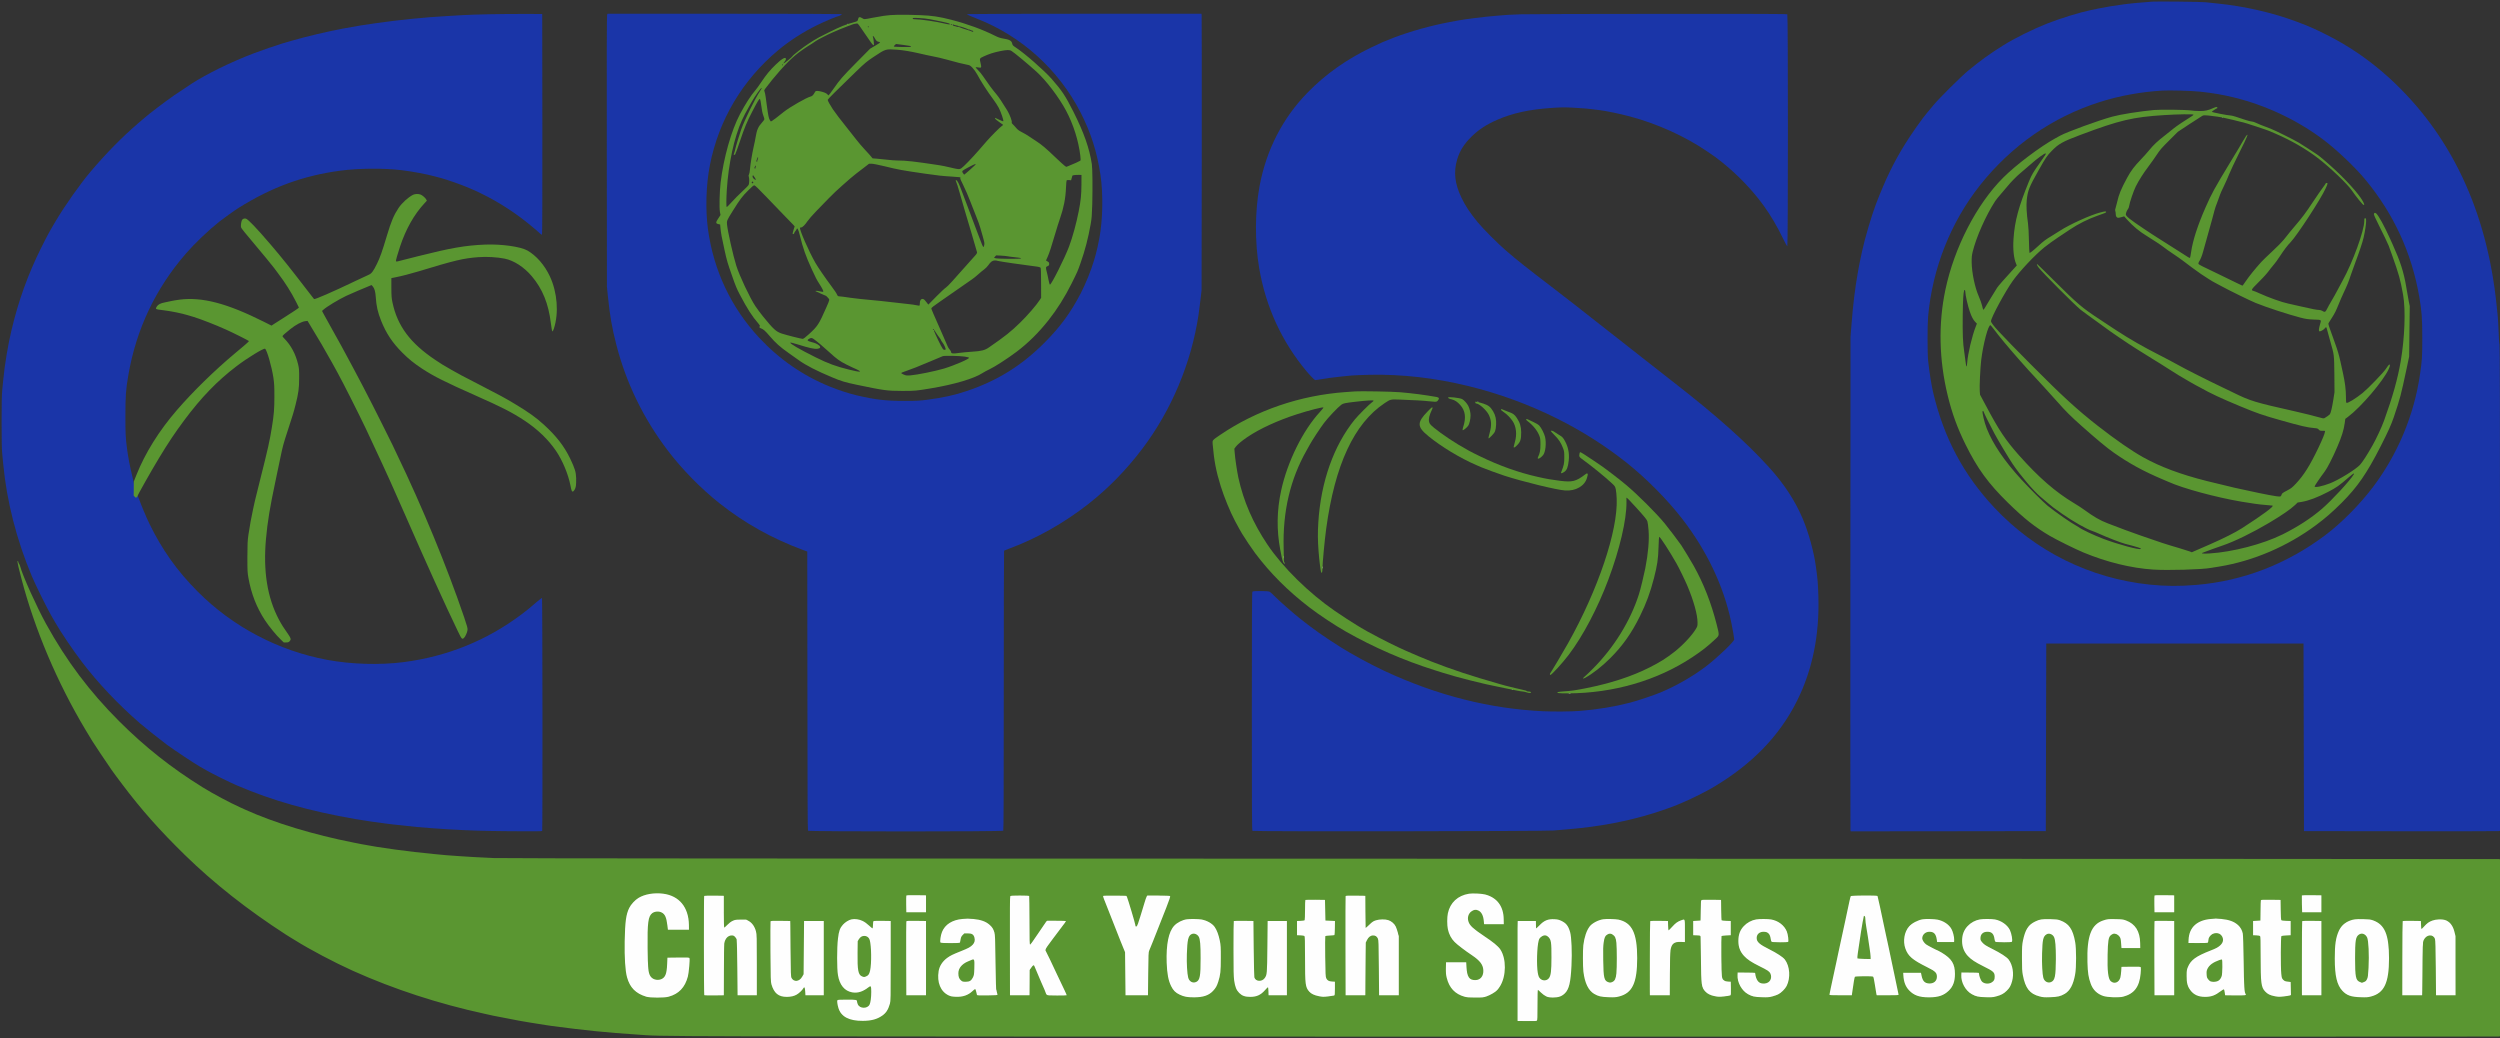 <?xml version="1.0" standalone="no"?>
<!DOCTYPE svg PUBLIC "-//W3C//DTD SVG 1.1//EN"
 "http://www.w3.org/Graphics/SVG/1.1/DTD/svg11.dtd">
<!-- Created with svg_stack (http://github.com/astraw/svg_stack) -->
<svg xmlns:sodipodi="http://sodipodi.sourceforge.net/DTD/sodipodi-0.dtd" xmlns="http://www.w3.org/2000/svg" version="1.1" width="2726.0" height="1132.0">
  <rect width="100%" height="100%" fill="#333333" stroke="none"/>
  <defs/>
  <g id="id0:id0" transform="matrix(1.25,0,0,1.25,0.0,0.0)"><g transform="translate(0,905.6) scale(0.04,-0.04)" fill="#fefefe" stroke="none">
<path d="M18480 22110 c0 -5 5 -10 10 -10 6 0 10 5 10 10 0 6 -4 10 -10 10 -5 0 -10 -4 -10 -10z"/>
<path d="M48460 20090 c0 -5 5 -10 10 -10 6 0 10 5 10 10 0 6 -4 10 -10 10 -5 0 -10 -4 -10 -10z"/>
<path d="M20910 14890 c0 -5 11 -10 25 -10 14 0 25 5 25 10 0 6 -11 10 -25 10 -14 0 -25 -4 -25 -10z"/>
<path d="M32220 13870 c0 -5 5 -10 10 -10 6 0 10 5 10 10 0 6 -4 10 -10 10 -5 0 -10 -4 -10 -10z"/>
<path d="M27980 10490 c0 -16 5 -30 10 -30 6 0 10 14 10 30 0 17 -4 30 -10 30 -5 0 -10 -13 -10 -30z"/>
<path d="M28820 10265 c0 -14 5 -25 10 -25 6 0 10 11 10 25 0 14 -4 25 -10 25 -5 0 -10 -11 -10 -25z"/>
<path d="M32970 7610 c0 -5 5 -10 10 -10 6 0 10 5 10 10 0 6 -4 10 -10 10 -5 0 -10 -4 -10 -10z"/>
<path d="M34200 7530 c0 -5 14 -10 30 -10 17 0 30 5 30 10 0 6 -13 10 -30 10 -16 0 -30 -4 -30 -10z"/>
<path d="M14221 3169 c-231 -21 -409 -130 -511 -314 -31 -55 -67 -180 -80 -273 -39 -290 -39 -826 1 -1127 51 -392 293 -594 714 -595 451 0 686 241 703 722 2 80 2 158 -2 172 l-6 26 -239 0 c-194 0 -242 -3 -254 -14 -10 -11 -14 -43 -15 -120 -2 -120 -16 -226 -36 -265 -16 -29 -51 -63 -83 -80 -31 -16 -119 -14 -153 4 -102 53 -122 169 -122 720 0 532 20 652 114 698 47 23 126 24 172 2 22 -11 46 -34 61 -59 25 -44 55 -180 55 -251 0 -80 -17 -75 256 -75 l244 0 6 26 c11 45 -5 208 -31 310 -62 244 -200 397 -416 463 -102 32 -240 42 -378 30z"/>
<path d="M32063 3170 c-281 -30 -473 -214 -514 -493 -24 -163 3 -342 71 -477 45 -89 209 -231 469 -405 168 -113 241 -208 241 -313 0 -76 -17 -125 -56 -163 -31 -30 -39 -33 -101 -33 -82 -1 -110 15 -143 81 -19 39 -24 67 -28 170 -3 68 -8 126 -12 128 -5 3 -110 6 -235 6 -208 2 -228 0 -238 -16 -18 -32 -2 -290 23 -375 80 -268 261 -399 576 -417 236 -13 411 42 540 171 180 181 235 549 121 826 -26 64 -43 88 -116 160 -47 47 -108 101 -136 120 -27 18 -117 78 -198 133 -238 158 -307 243 -294 357 8 66 33 107 79 131 114 58 214 -28 226 -194 8 -115 -11 -107 243 -107 l219 0 11 28 c13 33 3 181 -17 261 -65 252 -245 394 -533 421 -58 5 -110 9 -116 9 -5 -1 -42 -5 -82 -9z"/>
<path d="M19755 3127 c-3 -7 -4 -100 -3 -207 l3 -195 225 0 225 0 0 205 0 205 -223 3 c-175 2 -224 0 -227 -11z"/>
<path d="M46972 3128 c-17 -17 -17 -379 0 -396 9 -9 74 -12 230 -12 l217 0 11 20 c14 26 12 370 -2 388 -14 17 -439 17 -456 0z"/>
<path d="M50187 3133 c-4 -3 -7 -95 -7 -204 0 -170 2 -198 16 -203 9 -3 110 -6 225 -6 l209 0 10 26 c11 27 14 334 4 372 l-6 22 -222 0 c-123 0 -226 -3 -229 -7z"/>
<path d="M15370 3120 l-35 -5 -3 -1094 c-2 -869 0 -1096 10 -1103 17 -10 429 -10 446 0 9 6 13 133 15 573 2 531 3 567 22 623 24 71 67 106 131 106 53 0 81 -29 94 -99 6 -32 10 -282 10 -627 l0 -574 23 -5 c12 -3 117 -4 232 -3 l210 3 0 670 0 670 -23 79 c-38 133 -94 205 -191 250 -37 17 -66 21 -151 21 -135 0 -203 -24 -288 -101 -33 -29 -62 -50 -66 -47 -3 3 -6 154 -6 335 l0 328 -57 1 c-239 4 -343 3 -373 -1z"/>
<path d="M22047 3120 l-38 -5 0 -1094 c1 -872 3 -1096 13 -1103 17 -10 419 -10 436 1 10 6 13 72 15 294 l2 287 31 31 31 31 21 -44 c67 -143 242 -553 242 -567 0 -5 10 -17 22 -25 33 -23 439 -24 458 -1 11 13 9 21 -8 45 -12 16 -22 32 -22 35 0 7 -32 74 -142 305 -41 85 -121 254 -178 375 -56 121 -107 225 -112 232 -13 17 -44 -28 304 434 81 108 148 204 148 213 0 14 -24 16 -214 16 -118 0 -222 -3 -231 -6 -14 -6 -282 -395 -323 -471 -7 -13 -18 -21 -23 -17 -6 3 -9 199 -9 516 1 281 -1 513 -4 516 -7 7 -368 9 -419 2z"/>
<path d="M24039 3114 c-6 -8 23 -95 87 -255 52 -134 120 -305 149 -379 29 -74 68 -173 85 -220 18 -47 38 -98 45 -115 8 -16 36 -88 64 -158 l51 -129 0 -468 0 -468 23 -6 c29 -8 481 -8 501 0 14 5 16 56 16 470 l0 464 64 162 c61 155 107 272 233 593 30 77 88 222 128 323 40 100 70 184 66 186 -3 2 -127 6 -275 7 l-268 4 -14 -20 c-8 -11 -22 -45 -30 -75 -8 -30 -21 -73 -28 -95 -8 -22 -25 -78 -39 -125 -100 -332 -104 -340 -132 -274 -19 46 -165 531 -165 549 0 35 -27 38 -291 39 -183 1 -264 -2 -270 -10z"/>
<path d="M29368 3122 l-48 -3 0 -1098 0 -1099 23 -6 c37 -10 417 -7 436 4 18 9 19 39 20 562 0 303 4 568 7 587 17 94 71 151 141 151 59 0 88 -31 97 -102 3 -29 6 -307 6 -619 0 -426 3 -568 12 -577 14 -14 424 -17 446 -3 10 6 13 135 12 651 0 594 -2 649 -20 730 -32 150 -91 234 -195 282 -43 20 -66 23 -160 23 -102 0 -114 -2 -175 -31 -36 -17 -86 -50 -112 -73 -26 -23 -49 -37 -52 -32 -3 5 -7 151 -8 325 -1 177 -6 320 -11 323 -10 6 -342 10 -419 5z"/>
<path d="M40353 3115 c-7 -6 -31 -94 -53 -200 -22 -104 -47 -219 -55 -255 -8 -36 -26 -117 -39 -180 -13 -63 -39 -180 -56 -260 -34 -155 -69 -319 -100 -465 -28 -131 -94 -436 -135 -621 -19 -89 -37 -169 -41 -178 -3 -9 -1 -23 6 -31 10 -13 52 -15 254 -15 132 0 247 4 255 9 8 5 19 47 27 107 22 163 42 283 49 294 10 16 360 13 373 -3 8 -10 62 -330 62 -368 0 -4 7 -15 16 -23 13 -14 50 -16 248 -16 248 0 278 5 262 46 -4 10 -23 91 -42 179 -18 88 -45 214 -59 280 -14 66 -30 140 -35 165 -5 25 -20 97 -34 160 -14 63 -43 201 -65 305 -22 105 -50 233 -61 285 -32 146 -110 514 -130 615 -31 155 -38 175 -63 176 -128 7 -573 2 -584 -6z m336 -735 c85 -543 94 -608 88 -623 -4 -11 -30 -14 -120 -12 -63 2 -120 6 -127 10 -12 8 -13 5 19 210 12 72 35 222 52 335 30 200 43 251 58 234 5 -5 18 -74 30 -154z"/>
<path d="M28452 3027 c-8 -9 -13 -87 -14 -228 l-3 -214 -77 -3 c-71 -3 -78 -5 -83 -25 -3 -12 -4 -92 -3 -177 l3 -155 80 -5 80 -5 6 -500 c6 -532 10 -581 59 -659 23 -39 74 -86 120 -114 98 -58 295 -69 488 -26 l22 5 -2 162 -3 162 -69 6 c-61 5 -73 10 -97 37 -38 42 -41 84 -37 542 l3 385 100 5 100 5 3 155 c1 85 0 165 -3 177 -5 21 -12 22 -103 25 l-97 3 -3 214 c-1 127 -7 219 -13 227 -15 19 -442 20 -457 1z"/>
<path d="M37093 3032 c-8 -5 -13 -73 -15 -227 l-3 -220 -75 -3 c-41 -2 -80 -8 -87 -14 -10 -8 -13 -51 -13 -168 0 -117 3 -160 13 -168 7 -6 46 -12 87 -14 l75 -3 2 -470 c2 -386 6 -486 19 -558 37 -194 146 -282 369 -294 103 -6 279 13 295 32 7 8 10 69 8 166 l-3 154 -65 6 c-72 6 -104 19 -120 50 -21 38 -31 255 -28 584 l3 330 100 3 c64 2 102 7 107 15 4 7 8 82 8 167 0 85 -4 160 -8 167 -5 8 -43 13 -107 15 l-100 3 -3 214 c-1 123 -7 220 -12 226 -12 14 -427 21 -447 7z"/>
<path d="M49297 3028 c-15 -12 -17 -38 -19 -228 l-3 -215 -75 -3 c-44 -2 -78 -8 -82 -15 -10 -16 -10 -318 0 -334 5 -7 38 -13 84 -15 l77 -3 4 -480 c5 -589 12 -635 106 -738 33 -37 121 -81 189 -96 107 -23 356 -6 388 26 12 12 14 43 13 159 -1 90 -6 148 -13 153 -6 5 -39 11 -74 13 -128 9 -134 39 -130 588 l3 375 98 3 98 3 9 25 c12 31 10 292 -2 316 -7 14 -26 18 -106 20 l-97 3 -3 220 c-2 150 -6 221 -14 226 -6 4 -106 8 -222 8 -158 1 -216 -2 -229 -11z"/>
<path d="M18583 2609 c-70 -9 -127 -40 -191 -102 -121 -117 -141 -211 -149 -675 -5 -271 -3 -341 11 -440 35 -242 147 -378 338 -413 98 -18 191 6 297 76 65 42 83 50 88 38 9 -23 -4 -283 -16 -324 -16 -53 -52 -81 -108 -86 -87 -8 -125 22 -142 111 -5 26 -12 50 -16 54 -8 8 -407 12 -436 5 -26 -7 -25 -75 1 -172 62 -221 230 -320 548 -321 292 0 482 90 574 275 64 127 62 96 66 1040 1 473 0 870 -3 882 l-5 23 -198 0 c-141 0 -201 -3 -210 -12 -7 -7 -12 -37 -12 -68 0 -31 -3 -60 -6 -63 -4 -4 -32 17 -63 46 -68 63 -161 114 -222 122 -85 11 -94 12 -146 4z m300 -403 c47 -20 64 -44 77 -111 30 -157 21 -586 -15 -672 -18 -42 -59 -68 -107 -67 -79 3 -103 55 -117 254 -20 274 -10 481 27 544 15 27 70 64 95 66 4 0 22 -6 40 -14z"/>
<path d="M20913 2610 c-176 -32 -307 -125 -375 -266 -30 -64 -62 -205 -56 -252 l3 -27 225 -5 c124 -3 229 -2 234 2 5 4 13 35 18 69 13 99 55 138 150 139 50 0 62 -4 90 -29 31 -27 33 -34 33 -95 0 -58 -3 -68 -30 -96 -39 -41 -107 -78 -225 -124 -177 -70 -238 -98 -299 -138 -117 -76 -178 -154 -222 -283 -19 -56 -21 -80 -17 -177 4 -99 9 -123 38 -193 26 -63 46 -93 94 -141 80 -78 145 -105 273 -112 137 -7 244 29 367 123 43 33 46 33 56 15 5 -10 10 -32 10 -49 0 -59 9 -61 253 -61 122 0 228 4 235 9 11 7 9 21 -9 77 l-23 69 -6 585 c-8 623 -9 640 -60 740 -43 85 -166 171 -295 206 -71 19 -379 28 -462 14z m315 -1055 c3 -165 -12 -228 -63 -274 -62 -54 -174 -48 -219 12 -25 34 -34 147 -17 200 22 66 120 146 218 177 21 7 42 16 48 21 24 23 30 -3 33 -136z"/>
<path d="M25883 2610 c-28 -4 -82 -19 -120 -34 -210 -80 -306 -264 -334 -641 -12 -155 -6 -398 12 -515 48 -314 147 -453 374 -526 49 -16 89 -19 225 -18 153 0 171 2 239 27 200 71 291 196 343 475 19 101 22 151 22 367 0 215 -3 266 -22 366 -48 255 -123 375 -281 451 -106 51 -300 71 -458 48z m212 -372 c42 -33 54 -75 65 -225 20 -285 6 -639 -29 -719 -24 -53 -75 -74 -135 -54 -76 25 -91 107 -91 505 0 358 9 431 60 482 40 40 88 44 130 11z"/>
<path d="M34955 2609 c-208 -35 -344 -158 -401 -368 -34 -121 -44 -204 -50 -401 -16 -505 64 -780 259 -893 23 -13 74 -35 112 -48 62 -21 88 -24 230 -24 140 0 169 3 234 23 166 52 265 154 324 333 65 195 80 622 32 894 -62 352 -240 498 -597 494 -51 -1 -115 -5 -143 -10z m218 -369 c14 -11 34 -42 44 -68 16 -42 18 -83 18 -422 0 -394 -3 -430 -45 -483 -44 -56 -147 -41 -175 26 -29 71 -37 190 -32 503 3 190 9 327 17 357 23 94 109 137 173 87z"/>
<path d="M38289 2605 c-140 -28 -287 -132 -343 -243 -100 -197 -63 -441 89 -596 73 -74 141 -118 346 -221 212 -107 246 -145 219 -244 -16 -60 -61 -91 -135 -91 -100 0 -146 48 -162 169 -3 25 -10 52 -16 59 -7 9 -61 12 -208 12 l-199 0 -6 -26 c-9 -37 3 -139 26 -212 53 -169 187 -285 378 -328 103 -23 309 -15 405 15 93 30 176 81 232 143 60 67 81 108 105 210 25 106 25 194 0 293 -33 130 -84 201 -204 283 -69 48 -118 75 -311 168 -44 21 -100 58 -127 84 -45 43 -48 49 -48 97 0 65 32 107 92 124 107 28 177 -40 178 -174 0 -21 5 -39 13 -42 6 -2 95 -6 196 -8 227 -6 222 -8 209 108 -28 233 -175 387 -410 425 -84 13 -238 11 -319 -5z"/>
<path d="M41923 2609 c-165 -28 -309 -135 -376 -279 -26 -56 -30 -80 -35 -176 -3 -86 -1 -124 13 -170 53 -186 155 -281 469 -437 159 -79 192 -101 212 -138 33 -65 15 -144 -41 -179 -39 -24 -123 -27 -165 -5 -38 19 -69 81 -77 148 -3 29 -12 57 -21 65 -23 17 -395 17 -410 -1 -7 -8 -8 -37 -1 -92 29 -240 129 -370 341 -445 87 -30 299 -39 408 -16 164 35 298 130 358 257 42 88 51 136 52 260 0 159 -32 250 -123 346 -68 72 -159 130 -341 218 -130 63 -160 82 -200 126 -50 56 -57 84 -32 142 17 41 54 66 108 73 85 10 142 -46 155 -154 3 -27 9 -55 12 -61 8 -12 381 -19 401 -6 28 17 -3 192 -50 286 -64 126 -188 209 -354 239 -69 12 -228 11 -303 -1z"/>
<path d="M43182 2609 c-106 -18 -202 -69 -281 -149 -180 -180 -174 -503 12 -692 73 -75 143 -119 338 -218 87 -44 171 -91 188 -106 64 -54 63 -159 -3 -209 -26 -20 -44 -25 -91 -25 -98 0 -143 45 -161 162 -13 82 -1 78 -224 78 l-200 0 -6 -26 c-4 -14 -4 -54 0 -89 24 -237 169 -399 404 -451 103 -23 309 -15 405 15 185 59 294 173 337 351 43 182 8 367 -94 486 -44 51 -160 132 -262 182 -44 21 -118 58 -167 82 -56 28 -101 58 -127 86 -35 39 -40 49 -40 93 0 62 33 106 92 122 94 25 161 -25 173 -128 3 -32 7 -65 8 -73 2 -12 34 -16 192 -21 108 -4 198 -3 208 3 22 11 23 87 2 176 -38 162 -139 270 -306 329 -63 22 -95 26 -209 29 -74 2 -159 -1 -188 -7z"/>
<path d="M44529 2609 c-190 -28 -332 -149 -392 -336 -51 -157 -62 -254 -61 -543 0 -244 2 -275 26 -385 46 -221 124 -342 262 -410 106 -52 195 -68 356 -62 155 5 239 29 336 93 139 92 214 285 234 608 18 265 -4 528 -57 691 -62 195 -183 303 -379 340 -81 16 -233 18 -325 4z m220 -375 c38 -32 47 -65 60 -227 19 -219 8 -586 -19 -688 -28 -101 -159 -119 -203 -26 -50 104 -50 787 0 900 30 68 107 88 162 41z"/>
<path d="M45953 2610 c-61 -11 -139 -41 -199 -76 -134 -79 -220 -271 -244 -549 -20 -237 -7 -522 31 -683 54 -226 155 -346 340 -404 65 -20 93 -23 239 -22 152 0 171 2 237 27 226 81 328 242 348 547 4 58 2 101 -4 110 -8 12 -46 16 -213 18 -111 2 -212 1 -224 -2 -20 -5 -22 -13 -26 -125 -4 -101 -9 -125 -29 -162 -32 -58 -84 -80 -134 -56 -49 23 -63 51 -81 165 -13 82 -15 158 -12 394 5 340 13 393 65 438 55 48 125 37 164 -27 17 -27 22 -56 27 -138 3 -65 10 -109 17 -115 8 -7 91 -9 226 -8 l214 3 -2 116 c-4 219 -83 389 -221 472 -100 61 -169 79 -327 83 -77 1 -163 -1 -192 -6z"/>
<path d="M48135 2609 c-186 -31 -328 -137 -392 -295 -25 -62 -49 -232 -35 -246 10 -10 434 -14 450 -4 6 4 14 28 18 54 9 64 38 119 74 137 38 20 129 20 158 -1 31 -22 52 -66 52 -113 0 -86 -91 -156 -302 -231 -178 -64 -340 -163 -401 -245 -109 -149 -127 -389 -42 -562 44 -88 121 -162 203 -194 87 -34 216 -37 312 -9 75 22 164 69 220 117 34 28 33 29 54 -54 l12 -48 210 -3 c284 -4 295 -1 259 67 -25 49 -35 233 -39 746 -3 325 -8 519 -16 554 -38 179 -181 294 -410 331 -76 12 -313 11 -385 -1z m314 -1079 c-4 -103 -11 -167 -21 -190 -46 -109 -203 -133 -265 -41 -51 76 -34 200 37 271 55 55 232 141 250 121 4 -3 3 -76 -1 -161z"/>
<path d="M51335 2606 c-150 -29 -278 -123 -342 -252 -65 -130 -97 -329 -96 -609 0 -218 14 -357 47 -476 58 -210 142 -306 320 -367 95 -32 304 -42 415 -18 152 32 277 119 334 232 78 154 112 381 104 686 -13 501 -106 697 -377 788 -82 28 -298 37 -405 16z m220 -358 c70 -32 90 -180 82 -598 -7 -364 -23 -415 -126 -415 -70 0 -95 26 -118 124 -15 64 -17 124 -17 386 0 361 11 439 64 488 33 29 72 35 115 15z"/>
<path d="M33719 2587 c-65 -28 -101 -52 -148 -101 -19 -19 -38 -33 -43 -30 -4 3 -8 27 -8 53 0 42 -3 49 -25 59 -27 13 -369 17 -399 6 -14 -6 -16 -113 -16 -1110 l0 -1104 229 0 c199 0 230 2 235 16 3 9 6 152 6 318 0 167 3 306 6 309 4 3 29 -13 56 -37 90 -79 126 -91 263 -91 111 0 124 2 177 28 71 35 139 110 167 184 12 30 31 107 43 171 21 109 22 146 23 532 0 363 -2 424 -18 490 -36 154 -95 237 -209 297 -47 24 -66 28 -168 30 -103 3 -121 1 -171 -20z m39 -392 c24 -20 32 -39 47 -108 15 -72 17 -121 12 -353 -6 -304 -16 -376 -62 -424 -24 -25 -37 -30 -76 -30 -63 0 -94 26 -116 98 -15 49 -18 98 -18 332 0 280 10 393 40 451 32 60 121 78 173 34z"/>
<path d="M36695 2601 c-73 -18 -152 -66 -217 -132 -36 -37 -69 -65 -72 -61 -3 3 -6 38 -6 78 0 62 -3 75 -19 84 -29 15 -394 13 -409 -2 -9 -9 -12 -207 -12 -829 0 -736 2 -817 16 -823 24 -9 427 -7 442 3 11 6 13 87 12 407 0 219 4 452 10 517 18 205 65 254 230 237 70 -7 90 -4 91 14 0 6 0 121 0 255 0 191 -3 246 -13 252 -7 5 -15 8 -18 8 -3 -1 -18 -4 -35 -8z"/>
<path d="M53090 2600 c-73 -18 -134 -52 -195 -111 -37 -35 -66 -56 -70 -50 -3 6 -9 39 -13 74 l-7 62 -206 3 c-164 2 -209 0 -217 -11 -18 -21 -17 -1637 0 -1649 17 -10 429 -10 445 0 10 6 13 138 16 578 l3 569 21 55 c26 68 68 100 130 100 55 0 77 -22 92 -89 7 -35 11 -246 11 -631 l0 -580 23 -5 c12 -3 117 -4 232 -3 l210 3 0 670 0 670 -23 81 c-54 187 -166 276 -346 273 -39 -1 -87 -5 -106 -9z"/>
<path d="M16796 2564 c-14 -13 -16 -83 -16 -582 0 -605 7 -750 39 -850 23 -71 71 -147 117 -185 73 -61 226 -84 349 -52 70 19 110 42 186 107 31 26 59 45 63 41 3 -3 6 -32 6 -64 0 -43 4 -58 16 -63 24 -9 397 -7 412 3 20 12 20 1640 1 1652 -8 5 -107 9 -221 9 -169 0 -209 -3 -221 -15 -13 -12 -15 -95 -16 -571 0 -341 -5 -570 -11 -593 -15 -56 -51 -104 -93 -125 -34 -16 -42 -17 -75 -4 -69 26 -66 5 -72 678 -3 333 -9 611 -13 618 -6 9 -62 12 -222 12 -180 0 -216 -2 -229 -16z"/>
<path d="M19761 2567 c-11 -14 -18 -1628 -6 -1647 7 -12 424 -13 443 -2 10 7 13 171 12 820 0 446 -3 818 -6 826 -5 14 -34 16 -219 16 -164 0 -215 -3 -224 -13z"/>
<path d="M26896 2567 c-16 -12 -17 -52 -14 -647 4 -560 6 -645 22 -719 45 -213 147 -310 338 -319 115 -6 202 20 284 83 33 25 67 57 77 70 27 36 37 22 37 -50 l0 -64 33 -6 c17 -3 118 -5 222 -3 l190 3 3 810 c1 446 0 820 -3 833 l-5 22 -213 0 c-155 0 -218 -3 -230 -12 -15 -12 -17 -65 -20 -573 -2 -499 -4 -566 -20 -612 -24 -70 -73 -113 -131 -113 -57 0 -87 31 -97 103 -4 28 -8 306 -8 617 -1 426 -4 569 -13 578 -18 18 -428 17 -452 -1z"/>
<path d="M46972 2568 c-9 -9 -12 -207 -12 -829 l0 -817 23 -6 c38 -10 417 -7 437 4 l19 10 0 815 1 814 -20 11 c-28 15 -433 13 -448 -2z"/>
<path d="M50193 2572 c-19 -12 -19 -1642 -1 -1653 22 -14 432 -11 446 3 16 16 17 1609 2 1639 -10 18 -23 19 -223 19 -117 0 -218 -4 -224 -8z"/>
</g>
</g>
  <g id="id1:id1" transform="matrix(1.25,0,0,1.25,0.0,0.0)"><g transform="translate(0,905.6) scale(0.04,-0.04)" fill="#1a35a8" stroke="none">
<path d="M46930 22604 c-341 -27 -459 -38 -590 -55 -198 -25 -432 -64 -585 -96 -66 -14 -147 -31 -180 -38 -241 -51 -650 -178 -934 -290 -306 -120 -712 -322 -954 -474 -285 -178 -494 -328 -758 -546 -161 -131 -650 -618 -769 -764 -47 -58 -101 -123 -121 -145 -108 -123 -372 -498 -511 -726 -247 -406 -406 -735 -615 -1275 -92 -237 -249 -769 -306 -1040 -53 -247 -69 -326 -91 -455 -64 -365 -103 -691 -138 -1130 l-22 -275 -3 -5370 c-2 -2953 -1 -5380 2 -5393 l5 -22 2128 2 2127 3 5 2045 5 2045 2805 0 2805 0 5 -2045 5 -2045 2105 -3 c1158 -1 2120 0 2138 3 l32 6 0 5302 c0 3884 -3 5306 -11 5314 -7 7 -14 99 -19 255 -5 133 -13 290 -19 348 -6 58 -18 170 -26 250 -211 2059 -1003 3732 -2345 4954 -420 382 -880 698 -1379 946 -259 129 -355 171 -621 272 -534 201 -1148 342 -1755 403 -82 8 -193 20 -245 26 -89 10 -1068 21 -1170 13z m1050 -1963 c288 -31 493 -66 740 -127 695 -170 1376 -491 1943 -917 296 -222 698 -604 923 -877 619 -750 1008 -1596 1173 -2550 54 -310 66 -472 66 -895 0 -418 -5 -502 -51 -810 -130 -881 -483 -1727 -1020 -2441 -286 -380 -684 -783 -1038 -1050 -837 -632 -1798 -1004 -2811 -1089 -379 -32 -679 -30 -1025 6 -1302 135 -2495 726 -3388 1679 -674 719 -1105 1531 -1336 2520 -36 155 -81 438 -107 680 -17 153 -17 782 -1 965 94 1053 493 2060 1136 2870 683 861 1582 1485 2611 1811 421 134 885 219 1350 248 163 10 658 -3 835 -23z"/>
<path d="M10655 22329 c-209 -4 -454 -12 -545 -18 -91 -6 -253 -15 -360 -21 -458 -24 -1064 -85 -1555 -156 -297 -42 -357 -52 -725 -119 -279 -50 -831 -181 -1115 -265 -77 -23 -169 -50 -205 -60 -109 -32 -466 -155 -632 -219 -488 -187 -1008 -442 -1338 -655 -50 -33 -358 -238 -384 -256 -219 -154 -523 -385 -647 -492 -30 -25 -92 -79 -139 -119 -359 -309 -686 -642 -1040 -1059 -225 -267 -549 -725 -753 -1068 -142 -238 -189 -325 -322 -592 -288 -581 -493 -1151 -644 -1790 -78 -327 -151 -768 -180 -1085 -6 -60 -16 -166 -23 -235 -9 -86 -13 -300 -13 -685 0 -385 4 -599 13 -685 7 -69 17 -174 23 -235 76 -809 292 -1654 625 -2445 81 -191 318 -671 414 -840 40 -69 81 -141 92 -160 121 -212 381 -598 588 -870 340 -448 789 -923 1265 -1336 100 -87 463 -375 591 -469 154 -113 603 -411 709 -471 50 -28 124 -70 165 -94 122 -70 494 -253 650 -320 775 -332 1571 -557 2590 -734 165 -29 536 -83 655 -96 44 -5 116 -14 160 -20 67 -9 282 -32 515 -55 91 -9 558 -44 670 -50 538 -30 749 -36 1361 -42 488 -4 698 -3 703 5 11 18 7 5077 -4 5080 -6 2 -54 -34 -108 -80 -168 -145 -214 -182 -337 -275 -756 -569 -1624 -921 -2576 -1043 -518 -66 -1137 -48 -1659 49 -1073 199 -2069 724 -2835 1496 -442 444 -769 905 -1045 1470 -67 138 -192 435 -229 545 -6 19 -18 44 -26 54 l-15 20 -14 -20 c-29 -38 -41 -3 -44 134 -3 110 -9 152 -47 307 -54 224 -91 417 -114 595 -33 256 -36 321 -36 720 0 440 10 580 66 900 172 993 594 1881 1253 2640 196 226 492 508 730 697 95 75 334 246 421 300 721 452 1416 706 2225 812 395 52 942 56 1325 10 227 -27 541 -85 724 -135 53 -14 120 -32 150 -40 111 -30 387 -126 539 -188 420 -171 816 -395 1187 -671 120 -89 345 -274 412 -338 29 -28 46 -38 53 -31 7 7 9 810 8 2410 l-3 2399 -395 1 c-217 0 -566 -2 -775 -7z"/>
<path d="M13240 22320 c-7 -14 -10 -902 -7 -2977 l3 -2958 22 -215 c42 -414 89 -683 183 -1048 214 -832 589 -1605 1118 -2302 314 -414 722 -830 1131 -1155 545 -433 1149 -770 1820 -1018 l95 -35 3 -3037 c1 -2226 5 -3042 13 -3051 17 -21 4241 -21 4258 0 8 10 11 810 11 3056 0 1674 3 3047 7 3051 5 3 60 25 123 49 594 220 1194 560 1720 973 431 339 819 736 1165 1192 642 845 1078 1884 1234 2940 12 77 31 228 43 335 l22 195 4 2990 c1 1645 0 3000 -3 3013 l-5 22 -2555 0 c-1405 0 -2555 -4 -2555 -8 0 -12 43 -32 223 -103 964 -377 1772 -1109 2248 -2034 228 -443 366 -877 439 -1377 60 -415 50 -972 -26 -1378 -19 -106 -61 -290 -78 -350 -8 -25 -26 -88 -41 -140 -60 -205 -185 -513 -288 -710 -224 -428 -448 -732 -791 -1076 -500 -500 -1025 -826 -1691 -1051 -262 -89 -521 -146 -850 -189 -175 -23 -237 -27 -500 -27 -414 -1 -652 26 -1060 123 -169 41 -367 105 -560 182 -594 237 -1121 601 -1566 1080 -606 654 -986 1460 -1109 2353 -59 433 -43 973 41 1403 193 985 710 1855 1486 2504 249 208 547 400 855 551 163 80 441 197 468 197 16 0 70 32 70 42 0 4 -1150 8 -2555 8 l-2554 0 -11 -20z"/>
<path d="M33185 22329 c-132 -4 -271 -10 -310 -13 -38 -3 -153 -13 -255 -21 -251 -20 -696 -76 -840 -105 -25 -5 -108 -21 -185 -35 -397 -75 -833 -197 -1200 -336 -190 -73 -278 -111 -490 -213 -546 -264 -989 -578 -1382 -977 -547 -557 -907 -1256 -1054 -2046 -102 -548 -105 -1223 -9 -1788 144 -846 494 -1608 1036 -2255 80 -95 174 -190 188 -190 8 0 49 7 92 14 115 22 352 54 484 66 63 6 160 15 215 21 55 5 235 12 400 16 700 13 1409 -67 2130 -242 670 -162 1336 -405 1950 -712 550 -275 1049 -592 1515 -961 427 -339 896 -812 1216 -1227 539 -697 906 -1473 1069 -2255 32 -155 65 -344 65 -374 0 -46 -366 -397 -605 -580 -284 -218 -655 -432 -1000 -576 -147 -62 -510 -183 -665 -223 -348 -90 -727 -152 -1105 -181 -174 -14 -561 -17 -784 -7 -1164 53 -2317 344 -3461 876 -283 131 -730 373 -963 521 -361 229 -598 395 -872 613 -169 134 -464 393 -565 496 -47 47 -97 93 -112 101 -36 19 -358 20 -376 2 -9 -9 -12 -602 -12 -2609 0 -2204 2 -2598 14 -2608 21 -17 6374 -10 6571 8 77 6 219 19 315 27 677 56 1294 173 1870 354 185 58 412 138 510 180 25 10 95 40 155 66 150 63 476 227 610 306 856 503 1461 1125 1846 1898 334 670 489 1428 464 2270 -8 284 -16 382 -55 660 -44 322 -160 741 -287 1039 -168 396 -408 762 -737 1124 -486 537 -1144 1124 -2046 1826 -154 120 -262 205 -365 286 -108 85 -190 149 -345 270 -79 62 -223 175 -384 302 -50 40 -131 104 -181 142 -49 39 -130 102 -180 141 -49 39 -133 104 -185 145 -52 41 -135 106 -185 145 -49 39 -134 106 -188 148 -54 42 -136 106 -181 142 -140 109 -271 211 -511 395 -550 420 -725 559 -981 779 -181 156 -495 471 -615 616 -170 206 -273 362 -359 542 -144 303 -173 554 -94 824 54 188 146 336 309 499 156 156 330 270 570 374 333 145 693 224 1185 258 214 14 275 15 485 4 218 -11 300 -19 550 -51 165 -21 454 -81 680 -142 591 -158 1191 -430 1670 -756 179 -121 200 -136 330 -240 333 -266 650 -594 897 -932 161 -220 314 -481 448 -762 36 -75 71 -137 78 -137 17 -1 18 5039 0 5057 -9 9 -639 12 -2783 10 -1523 0 -2878 -5 -3010 -9z"/>
</g>
</g>
  <g id="id2:id2" transform="matrix(1.25,0,0,1.25,0.0,0.0)"><g transform="translate(0,905.6) scale(0.04,-0.04)" fill="#5a9631" stroke="none">
<path d="M19275 22295 c-82 -12 -199 -33 -260 -45 -173 -35 -168 -35 -214 -5 -52 32 -78 27 -87 -20 -8 -43 -16 -50 -84 -68 -203 -56 -286 -89 -555 -223 -206 -102 -265 -133 -335 -178 -19 -13 -66 -43 -104 -67 -118 -75 -350 -256 -358 -279 -5 -17 -182 -159 -190 -154 -5 3 5 21 22 40 16 19 30 44 30 55 0 60 -86 14 -223 -120 -128 -124 -203 -215 -315 -381 -50 -75 -108 -156 -130 -180 -98 -113 -213 -291 -335 -520 -188 -353 -359 -959 -422 -1495 -23 -195 -31 -549 -15 -635 l13 -69 -46 -70 c-64 -94 -62 -116 7 -130 l31 -7 7 -79 c10 -107 30 -217 89 -480 53 -239 65 -278 162 -555 80 -229 104 -288 174 -420 162 -308 266 -469 405 -629 26 -30 35 -48 28 -55 -19 -19 -10 -34 24 -46 51 -17 94 -54 193 -171 132 -153 220 -232 414 -369 96 -68 192 -137 214 -152 158 -114 391 -234 730 -376 196 -83 287 -110 535 -162 596 -125 663 -134 995 -135 281 0 301 2 625 56 503 83 945 214 1125 333 28 19 98 57 156 84 112 52 398 237 586 379 254 191 482 417 697 688 187 236 360 511 503 798 135 272 132 265 194 441 100 280 170 551 225 861 22 126 27 196 34 430 9 359 5 779 -9 875 -52 343 -171 683 -400 1140 -177 351 -250 461 -477 720 -165 187 -596 564 -785 686 -55 36 -68 49 -73 76 -13 71 -57 96 -206 119 -53 8 -102 25 -170 59 -272 137 -618 263 -955 349 -270 69 -419 91 -685 101 -405 15 -615 11 -785 -15z m1005 -74 c179 -34 382 -78 414 -91 18 -6 26 -14 20 -20 -6 -6 -47 0 -109 15 -172 43 -528 95 -649 95 -44 0 -63 10 -48 25 13 13 256 -2 372 -24z m-1539 -140 c19 -27 74 -107 122 -177 201 -294 203 -296 192 -178 -4 43 -11 88 -16 101 -17 44 11 33 35 -14 29 -58 52 -80 89 -85 15 -1 28 -7 29 -13 1 -5 -48 -39 -108 -73 l-109 -64 -293 -296 c-321 -326 -360 -371 -506 -580 -55 -78 -103 -142 -107 -142 -4 0 -14 9 -22 20 -18 26 -93 57 -172 71 -78 13 -89 10 -111 -33 -25 -49 -53 -76 -88 -84 -80 -17 -451 -229 -578 -330 -173 -138 -235 -186 -260 -199 l-27 -15 -22 31 c-22 32 -36 93 -64 304 -9 66 -22 161 -29 210 -7 50 -18 100 -24 111 -10 19 -7 28 20 65 62 86 222 282 316 387 258 288 390 399 702 592 31 19 69 45 84 57 26 21 280 152 361 185 22 10 92 40 156 67 64 27 144 59 177 70 33 10 70 24 82 31 20 11 86 27 121 29 10 1 32 -21 50 -48z m2013 18 c-3 -5 -10 -7 -15 -3 -5 3 -7 10 -3 15 3 5 10 7 15 3 5 -3 7 -10 3 -15z m61 -4 c11 -4 33 -9 49 -11 16 -2 34 -9 41 -14 7 -5 14 -8 17 -5 6 6 176 -51 193 -65 6 -5 15 -7 18 -4 4 4 18 -1 32 -10 14 -9 25 -14 25 -11 0 3 9 1 20 -5 11 -6 18 -15 15 -21 -4 -5 -15 -4 -28 3 -12 7 -28 13 -35 14 -8 1 -21 6 -30 10 -9 4 -22 8 -29 10 -32 6 -179 57 -187 64 -5 5 -14 6 -20 4 -7 -3 -26 1 -42 7 -16 7 -33 11 -37 10 -15 -3 -48 20 -42 30 4 5 9 8 13 6 4 -2 16 -7 27 -12z m-1871 -46 c-3 -5 -10 -7 -15 -3 -5 3 -7 10 -3 15 3 5 10 7 15 3 5 -3 7 -10 3 -15z m760 -389 c148 -19 170 -25 161 -40 -7 -11 -376 -5 -373 6 4 17 41 54 54 54 6 0 78 -9 158 -20z m-144 -104 c133 -9 309 -39 485 -80 99 -24 236 -53 305 -66 69 -12 206 -44 305 -72 219 -61 338 -91 430 -108 66 -12 73 -17 125 -71 31 -32 75 -95 100 -141 77 -147 229 -382 350 -543 45 -60 100 -146 123 -190 48 -95 109 -276 97 -289 -4 -4 -45 10 -90 33 -45 23 -84 41 -86 41 -2 0 -4 -6 -4 -14 0 -8 37 -40 83 -72 45 -31 86 -60 90 -64 5 -4 -6 -17 -25 -28 -37 -23 -231 -218 -327 -327 -33 -38 -114 -131 -178 -205 -149 -171 -337 -365 -381 -392 -40 -25 -61 -23 -248 22 -71 17 -172 38 -224 46 -545 83 -733 104 -919 104 -48 0 -144 7 -216 16 -71 8 -174 19 -229 23 l-98 8 -27 34 c-14 19 -75 86 -134 149 -60 63 -147 166 -195 228 -48 63 -138 177 -201 255 -140 174 -252 321 -310 407 -53 79 -111 184 -111 202 0 13 176 189 616 615 198 191 235 222 384 321 270 179 259 175 510 158z m2499 -27 c61 -37 355 -282 545 -453 211 -191 488 -556 643 -846 161 -302 273 -655 313 -989 9 -76 8 -97 -2 -106 -13 -11 -150 -73 -254 -114 l-51 -20 -29 19 c-16 10 -108 93 -204 185 -213 205 -308 284 -425 359 -49 32 -121 79 -160 106 -38 26 -106 66 -151 88 -61 31 -92 54 -125 94 -24 29 -57 64 -72 77 -15 13 -26 30 -23 37 11 30 -41 171 -97 264 -112 184 -187 295 -247 366 -74 87 -167 212 -287 389 -26 39 -73 96 -105 127 -32 31 -55 59 -50 61 4 3 29 1 57 -4 67 -13 72 -5 52 83 -28 117 -29 114 66 158 114 53 222 88 357 115 148 30 205 31 249 4z m-4985 -310 c-3 -5 -10 -7 -15 -3 -5 3 -7 10 -3 15 3 5 10 7 15 3 5 -3 7 -10 3 -15z m-503 -572 c-101 -150 -333 -623 -406 -827 -35 -97 -123 -389 -131 -435 -4 -22 -13 -57 -22 -78 -8 -21 -12 -40 -10 -43 10 -10 38 9 38 25 0 9 4 21 9 26 5 6 46 120 91 255 96 286 150 416 264 635 127 244 156 290 171 274 6 -8 19 -75 28 -150 11 -88 25 -161 42 -204 14 -37 25 -75 25 -84 0 -9 -21 -39 -46 -66 -88 -96 -119 -165 -145 -325 -5 -36 -25 -132 -44 -215 -37 -166 -71 -377 -81 -500 -4 -44 -13 -90 -21 -101 -10 -16 -11 -28 -3 -48 14 -37 12 -145 -3 -177 -7 -15 -70 -80 -142 -146 -71 -66 -175 -170 -229 -231 -55 -61 -103 -109 -108 -106 -11 7 -10 175 2 369 37 579 160 1148 331 1525 41 91 72 151 206 389 81 142 210 324 224 315 5 -3 -13 -37 -40 -77z m-42 -1463 c-6 -8 -8 -14 -3 -14 4 0 3 -5 -3 -11 -6 -6 -9 -17 -7 -24 7 -16 -12 -29 -21 -15 -4 6 -1 17 5 25 7 8 9 15 6 15 -4 0 -4 6 1 13 4 6 8 15 9 20 1 4 2 10 3 13 0 3 6 2 11 -1 8 -5 7 -11 -1 -21z m2754 -168 c318 -78 383 -90 902 -165 256 -38 374 -50 558 -61 198 -12 216 -15 200 -31 -8 -8 12 -56 66 -162 42 -84 110 -240 150 -347 41 -107 102 -262 136 -345 34 -82 72 -188 84 -235 13 -47 39 -138 58 -203 28 -93 34 -127 29 -162 -4 -25 -11 -47 -17 -50 -12 -8 -26 26 -144 341 -53 142 -105 282 -116 309 -75 192 -159 414 -210 555 -64 174 -102 250 -125 250 -17 0 -17 -5 -3 -32 11 -20 43 -121 79 -248 54 -193 161 -558 261 -890 61 -206 114 -386 116 -400 4 -21 -11 -43 -81 -118 -80 -87 -225 -249 -464 -520 -57 -64 -118 -124 -135 -134 -18 -9 -111 -96 -207 -193 l-174 -177 -21 25 c-11 13 -33 41 -48 61 -53 69 -117 39 -117 -56 0 -26 -4 -49 -8 -52 -5 -3 -35 1 -68 8 -32 8 -111 19 -174 25 -63 7 -146 16 -185 21 -183 23 -607 68 -870 91 -60 5 -150 16 -200 24 -91 15 -249 35 -272 35 -8 0 -19 12 -25 28 -19 42 -56 97 -138 207 -122 163 -273 383 -335 489 -141 242 -362 746 -337 770 3 4 13 6 23 6 28 0 85 55 137 134 26 39 110 136 188 216 77 80 203 210 280 288 76 79 202 199 279 265 76 67 160 140 185 163 25 22 83 69 128 105 46 35 129 99 185 142 l100 77 54 0 c31 0 147 -23 276 -54z m1985 27 c-17 -21 -235 -213 -242 -213 -2 0 -14 16 -27 36 -28 46 -27 47 137 134 123 65 160 77 132 43z m-4786 -35 c-6 -6 -8 -16 -6 -23 7 -16 -12 -29 -21 -15 -3 5 -3 16 2 23 4 6 8 15 9 20 1 4 2 10 3 13 0 3 6 2 12 -2 7 -4 7 -10 1 -16z m7102 -393 c-1 -220 -14 -350 -59 -581 -50 -258 -136 -571 -210 -768 -97 -259 -390 -842 -418 -833 -7 2 -20 46 -30 98 -9 52 -26 128 -37 170 -28 107 -27 117 15 135 30 12 35 19 35 48 0 28 -6 38 -35 54 l-34 21 33 73 c37 81 89 239 170 518 30 102 74 244 99 315 84 240 125 447 134 680 3 83 10 155 14 161 6 7 27 10 53 7 l44 -5 12 43 c7 24 14 49 16 56 3 13 65 20 149 19 l50 -1 -1 -210z m-7125 155 c35 -53 31 -68 -10 -38 -31 23 -46 58 -34 78 8 14 7 15 44 -40z m-33 -101 c10 -17 -13 -36 -27 -22 -12 12 -4 33 11 33 5 0 12 -5 16 -11z m278 -314 c126 -132 299 -312 385 -400 86 -88 175 -180 199 -205 l42 -46 -25 -79 c-13 -43 -22 -82 -19 -86 7 -12 34 1 34 16 0 8 10 26 23 42 13 15 27 37 31 47 13 38 37 -8 66 -126 74 -301 130 -458 265 -754 88 -191 103 -219 160 -309 65 -100 98 -166 88 -176 -5 -5 -32 -3 -68 6 -63 17 -129 17 -90 0 11 -4 62 -28 112 -51 51 -24 97 -44 102 -44 5 0 25 -18 45 -41 43 -47 46 -33 -36 -219 -160 -363 -185 -402 -376 -577 -77 -70 -121 -103 -137 -103 -30 0 -354 82 -458 116 -122 41 -180 93 -412 379 -49 61 -123 160 -163 220 -117 175 -348 664 -416 883 -69 222 -185 736 -201 893 -9 83 -4 94 126 301 158 253 204 314 331 441 91 92 123 118 141 115 14 -2 106 -91 251 -243z m5256 -1302 c13 -4 67 -11 253 -32 31 -3 56 -10 55 -16 -4 -15 -525 -11 -562 4 l-29 12 24 25 23 25 111 -6 c60 -4 117 -9 125 -12z m-198 -103 c23 -10 593 -93 865 -126 29 -4 58 -13 65 -21 8 -10 12 -103 12 -336 l1 -322 -29 -45 c-72 -113 -269 -340 -428 -495 -199 -195 -333 -302 -682 -542 -88 -61 -161 -80 -366 -93 -96 -6 -219 -18 -272 -25 -152 -23 -188 -18 -188 24 0 8 -13 29 -28 46 -16 16 -36 48 -45 70 -9 22 -61 141 -115 265 -199 449 -242 550 -242 564 0 13 53 55 190 149 30 21 91 63 135 94 208 146 516 360 568 395 32 22 91 70 132 107 40 37 98 85 128 106 29 22 69 61 87 88 54 78 93 107 145 107 24 0 54 -4 67 -10z m-1398 -1501 c-3 -5 -10 -7 -15 -3 -5 3 -7 10 -3 15 3 5 10 7 15 3 5 -3 7 -10 3 -15z m51 -69 c20 -33 52 -78 71 -101 18 -22 34 -47 34 -54 0 -7 14 -30 31 -51 40 -50 82 -145 70 -157 -5 -5 -19 -7 -32 -5 -19 2 -34 23 -71 93 -26 50 -52 103 -59 118 -6 16 -31 68 -54 117 -37 75 -44 100 -29 100 1 0 19 -27 39 -60z m-2672 -132 c68 -48 237 -190 342 -288 153 -142 231 -199 372 -269 67 -34 124 -61 126 -61 3 0 44 -18 91 -41 146 -69 95 -72 -161 -9 -287 71 -455 133 -724 267 -359 179 -568 300 -554 322 2 5 76 -13 162 -40 247 -78 361 -103 426 -95 54 7 72 21 61 49 -10 25 -80 68 -133 82 -149 40 -164 51 -109 85 42 26 63 25 101 -2z m3289 -384 c51 -8 97 -19 101 -24 22 -21 -319 -169 -548 -238 -192 -57 -585 -137 -730 -148 -81 -6 -96 -4 -146 17 -31 13 -56 28 -55 34 0 5 44 24 97 41 127 43 286 106 564 224 127 54 237 100 245 103 36 13 383 7 472 -9z"/>
<path d="M48280 20289 c-128 -58 -190 -72 -312 -70 -65 0 -148 6 -185 12 -104 16 -668 23 -808 10 -314 -29 -734 -96 -915 -146 -304 -84 -985 -333 -1129 -412 -25 -14 -75 -42 -111 -61 -328 -180 -857 -579 -1135 -857 -580 -581 -1066 -1523 -1260 -2445 -156 -741 -139 -1526 51 -2307 94 -387 210 -706 389 -1068 259 -523 494 -846 921 -1265 354 -347 587 -532 913 -724 154 -90 556 -289 736 -364 505 -210 1037 -341 1520 -373 314 -21 1067 0 1260 36 17 3 100 16 185 30 744 122 1489 442 2111 906 204 152 355 284 555 483 348 349 547 636 856 1242 159 314 225 459 281 624 139 411 158 484 282 1069 l54 257 6 550 7 550 -21 99 c-11 55 -36 198 -56 319 -52 316 -127 550 -292 916 -14 30 -45 99 -69 153 -117 259 -242 486 -292 531 -26 23 -52 15 -52 -17 0 -14 44 -112 98 -218 105 -209 204 -416 223 -464 6 -16 40 -111 76 -210 148 -414 182 -537 240 -865 58 -330 36 -934 -52 -1447 -67 -390 -173 -768 -363 -1295 -53 -145 -169 -395 -250 -538 -121 -214 -221 -368 -275 -427 -93 -101 -463 -329 -653 -403 -168 -64 -322 -97 -338 -71 -5 8 120 194 221 327 57 75 171 298 271 529 101 235 145 376 166 529 l12 91 60 45 c281 210 767 779 885 1037 37 80 38 120 4 95 -6 -4 -35 -43 -64 -87 -58 -87 -383 -423 -506 -524 -140 -114 -323 -228 -351 -217 -11 4 -14 36 -14 143 0 146 -20 302 -64 503 -14 63 -38 177 -55 252 -34 154 -60 242 -133 443 -133 364 -137 378 -126 400 6 11 42 68 80 127 49 75 88 153 132 265 35 87 89 212 121 278 70 147 108 242 147 364 16 51 63 181 103 287 83 218 159 446 181 544 31 138 54 288 54 353 0 60 -2 67 -20 67 -18 0 -20 -7 -20 -63 0 -205 -255 -906 -470 -1292 -37 -66 -91 -167 -120 -224 -29 -57 -85 -156 -123 -220 -38 -64 -83 -144 -99 -178 -33 -70 -51 -78 -103 -43 -16 11 -46 20 -66 20 -48 0 -166 22 -374 71 -93 22 -231 53 -305 69 -139 29 -423 130 -631 225 -52 24 -107 47 -122 50 -62 16 -57 26 99 182 141 141 194 201 274 310 19 26 54 68 76 93 23 25 76 98 118 163 100 152 164 237 241 317 142 149 660 943 762 1170 49 108 51 120 23 120 -11 0 -20 -4 -20 -8 0 -5 -29 -47 -63 -93 -35 -46 -133 -187 -217 -314 -158 -239 -232 -337 -385 -516 -87 -102 -123 -146 -255 -312 -34 -43 -146 -156 -249 -251 -102 -95 -206 -195 -231 -223 -142 -156 -272 -318 -351 -435 -33 -49 -62 -88 -65 -88 -5 0 -75 34 -549 265 -132 64 -277 135 -323 156 -45 22 -85 46 -89 55 -3 9 2 28 11 43 36 54 66 129 95 236 17 61 53 191 81 290 100 356 149 534 164 597 8 35 37 120 65 188 27 69 52 139 56 155 4 17 40 98 81 180 40 83 94 203 118 267 25 64 122 269 215 456 94 186 171 348 171 358 0 11 5 25 12 32 7 7 8 12 2 12 -17 0 -36 -27 -99 -135 -32 -55 -68 -116 -79 -135 -12 -19 -27 -44 -33 -55 -7 -11 -75 -123 -151 -250 -362 -598 -420 -704 -552 -1005 -175 -398 -280 -725 -316 -976 -9 -65 -20 -123 -24 -127 -4 -5 -27 5 -51 21 -24 16 -129 82 -232 148 -104 65 -266 168 -360 228 -95 59 -253 162 -352 229 -314 210 -405 282 -405 323 0 28 27 94 50 119 9 11 20 43 24 70 8 67 98 330 143 419 65 130 166 289 277 436 60 80 143 197 184 260 63 97 104 145 266 306 l191 190 252 167 c139 91 266 173 283 182 25 13 46 14 132 6 124 -12 281 -36 363 -56 33 -8 112 -26 175 -40 63 -14 137 -33 164 -41 26 -7 53 -14 60 -14 15 0 511 -163 556 -183 19 -8 85 -36 145 -62 337 -145 662 -332 918 -528 275 -211 646 -565 747 -712 97 -141 239 -315 257 -315 20 0 16 17 -17 79 -88 164 -393 500 -714 785 -192 170 -258 223 -356 284 -41 26 -109 70 -150 98 -41 28 -120 78 -175 111 -114 68 -530 275 -620 308 -174 65 -285 109 -327 131 -26 13 -63 24 -81 24 -18 0 -80 16 -138 35 -180 62 -291 95 -313 95 -60 0 -421 71 -421 82 0 8 105 78 117 78 15 0 3 25 -13 27 -8 1 -34 -7 -59 -18z m-445 -149 c3 -5 -15 -22 -41 -37 -100 -60 -345 -224 -381 -256 -21 -19 -108 -88 -193 -154 -174 -135 -256 -212 -350 -328 -35 -44 -115 -133 -177 -198 -151 -157 -223 -254 -303 -402 -136 -251 -181 -362 -220 -535 -12 -52 -28 -112 -35 -134 -10 -26 -11 -44 -5 -57 6 -10 10 -39 10 -65 0 -53 20 -84 55 -84 12 0 45 7 75 16 l54 16 64 -72 c127 -141 271 -261 418 -349 142 -87 329 -210 397 -264 22 -17 53 -40 70 -52 231 -156 303 -207 363 -254 84 -66 245 -184 364 -267 73 -52 285 -184 294 -184 2 0 61 -32 132 -71 174 -96 645 -327 769 -377 238 -96 695 -246 970 -318 121 -31 161 -37 295 -43 179 -7 166 4 131 -121 -23 -82 -26 -126 -11 -135 17 -11 96 32 120 65 12 17 26 28 31 23 5 -5 18 -47 29 -93 12 -47 39 -148 62 -225 83 -291 81 -276 86 -709 l3 -389 -26 -166 c-28 -176 -57 -294 -76 -317 -12 -15 -83 -65 -119 -84 -15 -8 -46 -3 -137 24 -99 29 -290 76 -513 127 -876 197 -961 223 -1340 409 -96 48 -227 111 -290 140 -246 116 -773 382 -920 466 -85 48 -274 148 -420 222 -323 164 -641 346 -900 517 -19 13 -55 36 -79 51 -24 16 -68 45 -97 64 -29 19 -128 85 -219 145 -371 244 -465 324 -977 833 -197 196 -363 359 -368 360 -21 8 -8 -24 31 -76 81 -107 774 -803 911 -915 35 -28 97 -74 137 -102 40 -27 147 -105 239 -173 214 -157 369 -268 457 -325 39 -26 84 -56 100 -67 106 -75 463 -302 655 -418 91 -54 230 -142 310 -194 80 -52 195 -124 255 -160 185 -110 373 -218 378 -218 3 0 36 -17 74 -39 226 -128 452 -234 868 -407 387 -160 486 -195 905 -313 437 -123 571 -154 715 -166 70 -6 83 -10 102 -33 20 -23 30 -27 80 -27 l58 -1 -3 -24 c-4 -38 -58 -169 -142 -345 -185 -387 -317 -597 -489 -780 -84 -89 -105 -106 -199 -155 -94 -49 -107 -59 -116 -90 -9 -27 -17 -36 -38 -38 -48 -6 -336 48 -773 145 -88 19 -187 41 -220 48 -95 21 -425 101 -600 145 -573 145 -1012 309 -1385 517 -257 143 -590 374 -990 685 -446 348 -780 654 -1443 1322 -713 717 -887 907 -887 963 1 77 310 648 476 880 157 218 481 562 687 729 70 56 207 156 305 220 97 64 216 143 263 175 166 112 398 228 584 292 177 62 195 69 195 84 0 19 -25 16 -133 -12 -211 -55 -665 -261 -877 -399 -52 -34 -135 -86 -185 -116 -120 -72 -173 -111 -280 -210 -122 -112 -187 -163 -196 -153 -4 4 -9 125 -12 268 -3 153 -11 305 -20 370 -30 209 -40 392 -28 507 21 210 51 287 258 653 161 284 182 316 287 424 150 155 239 204 631 351 850 319 1136 387 1820 430 296 19 631 24 640 10z m-3227 -873 c-6 -12 -63 -94 -125 -181 -136 -191 -176 -258 -231 -391 -230 -559 -315 -875 -341 -1260 -16 -227 5 -430 56 -547 l15 -37 -113 -124 c-162 -176 -286 -318 -315 -361 -14 -20 -77 -123 -141 -229 -64 -106 -125 -207 -136 -225 -11 -18 -23 -30 -27 -25 -3 4 -15 44 -25 88 -10 44 -42 135 -72 202 -85 192 -153 519 -155 748 -1 102 4 150 21 220 76 318 287 793 491 1108 21 32 81 106 133 165 52 59 114 132 138 162 65 82 205 225 279 284 35 28 132 111 215 185 146 130 319 256 336 245 5 -3 4 -15 -3 -27z m-1748 -2998 c0 -60 56 -307 97 -423 40 -117 72 -176 120 -228 l35 -36 -25 -64 c-80 -202 -172 -589 -186 -783 -3 -52 -10 -89 -16 -88 -5 1 -15 54 -22 117 -7 62 -19 157 -28 210 -29 182 -37 390 -32 791 4 338 13 485 32 543 9 26 25 0 25 -39z m612 -796 c119 -161 308 -389 573 -690 141 -160 182 -205 526 -578 107 -116 243 -266 303 -335 166 -190 280 -304 516 -514 335 -298 556 -482 708 -588 339 -237 647 -405 1067 -583 61 -25 119 -50 130 -55 308 -140 1031 -336 1585 -430 244 -41 384 -61 515 -71 83 -6 156 -13 164 -15 42 -13 -205 -196 -664 -492 -147 -94 -390 -217 -700 -353 -115 -50 -252 -110 -303 -132 l-93 -41 -47 19 c-26 10 -121 40 -212 67 -333 98 -398 119 -865 282 -220 77 -447 161 -712 264 -172 67 -292 136 -518 300 -48 35 -144 97 -214 139 -404 241 -776 565 -1204 1048 -291 329 -432 540 -705 1054 l-141 263 -6 75 c-9 90 11 511 31 678 43 356 156 780 203 763 5 -2 33 -36 63 -75z m-212 -1814 c0 -15 153 -323 235 -474 109 -199 305 -525 398 -665 165 -245 457 -590 608 -715 39 -33 111 -94 159 -135 94 -81 116 -98 314 -237 231 -162 525 -329 653 -372 35 -12 91 -34 125 -50 197 -89 490 -203 591 -230 42 -12 112 -30 155 -41 82 -22 172 -50 185 -57 5 -3 4 -10 -1 -15 -26 -26 -500 102 -807 219 -213 80 -492 213 -545 258 -8 7 -31 20 -50 30 -99 50 -463 303 -626 436 -92 76 -383 366 -570 569 -372 405 -624 776 -758 1118 -52 133 -105 359 -89 376 8 7 23 -3 23 -15z m8073 -1362 c-78 -132 -477 -565 -693 -751 -240 -207 -528 -394 -863 -561 -428 -212 -1088 -384 -1594 -415 -143 -8 -195 -2 -142 18 133 51 319 118 434 157 259 88 649 279 1010 493 276 164 469 297 566 389 l56 54 84 13 c157 26 348 98 579 218 183 95 241 136 454 321 55 47 103 84 108 81 5 -3 5 -11 1 -17z"/>
<path d="M9008 18392 c-109 -56 -245 -180 -319 -292 -100 -151 -160 -293 -249 -592 -107 -357 -150 -480 -220 -623 -78 -159 -116 -209 -174 -235 -56 -24 -167 -76 -321 -150 -464 -223 -863 -396 -876 -382 -4 4 -60 77 -126 162 -406 528 -573 737 -815 1020 -311 364 -502 564 -548 573 -42 9 -78 -10 -89 -47 -16 -53 -22 -122 -13 -147 10 -25 87 -121 292 -363 159 -188 382 -459 425 -517 11 -15 53 -70 92 -123 158 -209 285 -412 389 -617 l63 -127 -22 -19 c-12 -11 -123 -84 -247 -163 -124 -78 -248 -158 -277 -177 l-52 -34 -169 85 c-804 403 -1345 544 -1837 481 -66 -9 -147 -22 -180 -30 -33 -8 -94 -21 -137 -29 -96 -18 -150 -46 -177 -89 -38 -61 -38 -61 138 -82 164 -19 405 -68 541 -110 25 -7 79 -23 120 -36 146 -43 476 -172 710 -277 154 -69 500 -243 500 -251 0 -5 -53 -54 -117 -108 -64 -54 -151 -126 -192 -161 -446 -374 -910 -827 -1261 -1233 -390 -450 -695 -939 -885 -1417 l-57 -143 -1 -154 -2 -153 24 -26 c23 -24 26 -25 43 -9 10 9 18 20 18 26 0 20 298 548 470 832 200 330 340 540 544 815 373 502 727 868 1151 1189 231 176 587 393 615 376 41 -25 144 -383 182 -630 19 -129 22 -188 22 -415 0 -271 -10 -394 -55 -670 -46 -290 -88 -478 -254 -1135 -58 -231 -110 -438 -114 -460 -5 -22 -23 -105 -41 -185 -41 -191 -74 -370 -102 -560 -19 -136 -22 -196 -23 -485 0 -302 2 -341 23 -460 62 -345 178 -643 360 -921 89 -135 247 -329 345 -421 l65 -63 52 0 c41 0 56 5 75 25 36 35 31 65 -19 137 -107 151 -163 240 -217 343 -250 476 -341 1050 -279 1747 34 379 87 701 210 1278 33 157 83 395 111 530 40 197 68 299 141 520 121 369 143 442 183 600 65 258 79 364 79 585 1 177 -2 212 -23 300 -53 224 -154 414 -300 562 -22 23 -41 46 -41 51 0 12 52 60 172 155 120 96 246 163 324 173 l51 6 34 -56 c196 -319 366 -610 507 -866 46 -85 98 -180 115 -210 107 -192 460 -891 618 -1223 167 -349 581 -1249 609 -1322 4 -12 37 -86 73 -165 36 -80 104 -235 153 -345 486 -1111 893 -2009 1170 -2582 83 -173 93 -184 135 -142 29 29 68 117 75 170 5 37 -7 79 -74 279 -377 1109 -912 2406 -1466 3554 -53 109 -96 201 -96 203 0 2 -101 205 -224 451 -309 618 -491 969 -888 1702 -32 59 -75 137 -239 430 -57 102 -122 220 -145 262 l-41 77 26 24 c73 68 340 229 506 307 113 52 392 172 514 220 l34 14 28 -32 c36 -41 56 -113 64 -232 13 -196 42 -325 116 -513 110 -276 246 -481 465 -700 138 -138 255 -232 434 -350 256 -167 498 -288 1165 -584 571 -253 797 -369 1065 -546 284 -188 522 -417 687 -662 141 -208 264 -504 313 -750 22 -112 30 -135 48 -135 26 0 62 61 71 121 5 30 7 106 6 169 -4 136 -27 213 -131 430 -129 268 -300 489 -569 735 -176 161 -339 277 -640 458 -212 127 -318 185 -730 397 -419 216 -498 257 -645 342 -211 121 -208 120 -357 219 -545 364 -827 742 -934 1254 -20 94 -23 140 -24 320 l0 210 85 17 c122 23 343 80 500 128 803 244 982 287 1312 312 183 14 408 1 573 -32 203 -41 422 -183 592 -383 233 -275 365 -598 416 -1021 13 -108 27 -181 34 -183 6 -2 20 23 32 59 111 339 77 792 -88 1143 -115 246 -297 453 -491 563 -151 84 -564 142 -921 128 -427 -17 -747 -73 -1457 -252 -229 -59 -432 -110 -450 -114 -17 -4 -34 -4 -37 1 -7 10 31 147 89 321 128 385 308 703 535 947 l50 54 -14 27 c-18 35 -80 89 -121 106 -47 20 -123 17 -166 -4z"/>
<path d="M29550 14104 c-25 -2 -115 -8 -200 -14 -990 -69 -1948 -396 -2740 -934 -172 -117 -171 -116 -165 -195 32 -372 74 -593 175 -919 74 -239 211 -573 312 -761 90 -168 115 -213 156 -281 65 -108 208 -321 282 -420 331 -441 718 -828 1184 -1185 221 -169 558 -393 796 -528 612 -347 1265 -631 1935 -842 83 -26 168 -53 190 -60 278 -90 916 -251 1205 -304 63 -12 131 -26 150 -31 19 -5 62 -14 95 -19 33 -6 102 -19 154 -31 52 -11 108 -20 125 -20 17 0 57 -9 88 -19 31 -11 66 -17 77 -14 42 11 15 33 -39 33 -16 0 -31 4 -35 9 -3 5 -20 12 -38 16 -68 14 -375 88 -437 105 -36 10 -101 28 -145 41 -193 53 -609 180 -775 236 -282 95 -455 157 -680 245 -103 40 -475 196 -560 236 -47 21 -123 56 -170 78 -195 89 -688 346 -800 418 -19 13 -64 40 -100 61 -81 47 -339 215 -480 312 -568 391 -1136 951 -1467 1443 -319 476 -524 948 -637 1466 -29 136 -71 418 -80 544 l-7 85 31 42 c34 47 143 138 254 212 269 182 661 362 1087 499 245 79 552 158 571 146 4 -3 -30 -47 -76 -97 -372 -403 -708 -1082 -845 -1707 -97 -440 -103 -872 -20 -1305 44 -230 54 -268 81 -292 16 -15 18 -15 18 0 0 9 -5 19 -10 22 -6 4 -11 23 -10 43 0 20 -3 141 -6 267 -22 801 143 1503 502 2136 24 44 56 101 71 127 53 96 220 351 307 467 85 114 299 340 377 398 42 31 80 39 314 66 233 27 381 36 388 24 4 -6 -10 -22 -31 -35 -52 -35 -304 -287 -378 -378 -459 -568 -738 -1355 -794 -2240 -14 -225 -13 -388 5 -630 14 -191 47 -456 59 -467 16 -16 26 17 26 85 0 110 48 629 81 867 189 1395 609 2299 1274 2742 132 87 125 86 342 78 264 -9 536 -24 614 -35 36 -5 91 -10 124 -11 53 -2 61 1 82 26 37 42 27 68 -27 77 -265 47 -520 80 -800 104 -162 14 -870 27 -980 18z"/>
<path d="M31580 13971 c0 -16 24 -28 80 -41 66 -16 122 -52 183 -120 113 -125 134 -280 66 -482 -11 -33 -16 -65 -12 -69 11 -11 93 55 122 97 26 37 51 147 51 224 0 65 -21 153 -51 211 -26 52 -94 126 -133 146 -51 27 -306 55 -306 34z"/>
<path d="M32173 13866 c4 -10 7 -20 7 -22 0 -2 7 -4 15 -4 64 0 227 -150 275 -251 56 -121 62 -224 19 -379 -28 -101 -33 -130 -22 -130 5 0 36 28 69 63 70 72 82 103 91 233 7 114 -13 206 -65 294 -58 97 -104 133 -215 169 -53 17 -115 34 -138 37 -38 6 -42 5 -36 -10z"/>
<path d="M31139 13673 c-242 -248 -240 -339 11 -544 278 -228 691 -478 1040 -629 41 -18 93 -40 115 -50 63 -28 379 -144 500 -183 400 -130 1137 -310 1325 -323 234 -18 434 100 481 281 6 22 12 47 14 55 3 8 0 22 -5 30 -7 12 -16 9 -52 -18 -200 -152 -278 -171 -549 -137 -177 22 -295 42 -479 84 -419 94 -841 244 -1260 448 -211 102 -275 137 -475 256 -257 154 -567 379 -617 449 -37 53 -36 127 3 228 18 47 36 89 41 95 10 11 11 45 0 45 -4 0 -46 -39 -93 -87z"/>
<path d="M32736 13712 c-7 -12 4 -24 68 -67 65 -44 136 -118 185 -191 78 -119 96 -291 47 -457 -14 -48 -26 -94 -26 -102 0 -29 28 -14 82 43 66 69 82 122 82 272 0 123 -27 213 -93 312 -54 81 -81 100 -199 142 -40 14 -86 33 -102 41 -33 17 -37 18 -44 7z"/>
<path d="M33280 13491 c0 -5 14 -20 31 -33 121 -91 215 -208 260 -323 19 -51 23 -79 23 -185 1 -126 -13 -199 -51 -274 -35 -68 43 -41 109 39 52 62 74 262 43 394 -18 76 -82 203 -127 250 -19 20 -71 52 -128 78 -52 24 -103 48 -112 53 -22 13 -48 13 -48 1z"/>
<path d="M33820 13241 c0 -6 38 -48 84 -94 91 -91 139 -166 182 -279 26 -66 28 -85 28 -203 1 -131 -8 -173 -69 -327 -11 -28 20 -22 70 12 56 39 80 101 96 247 18 168 -15 314 -102 459 -29 46 -48 64 -119 106 -47 28 -92 57 -100 64 -22 18 -70 29 -70 15z"/>
<path d="M34446 12749 c-13 -68 -10 -74 82 -140 190 -138 471 -366 621 -506 69 -64 74 -72 88 -133 8 -36 17 -129 20 -208 27 -698 -406 -1982 -1062 -3152 -108 -192 -360 -616 -381 -641 -16 -18 -19 -49 -4 -49 27 0 269 266 401 440 309 408 629 1014 864 1640 247 656 400 1312 395 1690 -1 47 -1 89 -1 94 1 15 58 -42 205 -204 198 -219 238 -268 253 -312 7 -22 19 -109 25 -193 17 -217 -8 -503 -72 -831 -33 -165 -104 -457 -140 -569 -185 -578 -543 -1157 -1000 -1616 -74 -75 -155 -152 -180 -172 -54 -43 -46 -60 13 -27 158 87 366 249 537 420 275 274 469 548 655 925 138 280 224 515 306 832 71 279 91 411 98 666 4 137 10 228 16 230 18 4 235 -332 377 -583 54 -95 188 -370 236 -485 139 -330 222 -631 222 -804 0 -71 -3 -82 -36 -136 -85 -143 -281 -352 -464 -497 -178 -140 -319 -229 -545 -343 -391 -197 -843 -345 -1395 -455 -217 -43 -320 -58 -457 -66 -65 -4 -129 -11 -143 -16 -55 -21 11 -30 213 -29 991 3 1947 280 2712 788 214 142 327 230 505 396 90 85 89 74 26 324 -117 462 -283 886 -499 1273 -50 90 -226 381 -269 445 -54 80 -281 380 -364 480 -183 223 -595 634 -843 841 -135 114 -437 346 -538 414 -12 8 -88 61 -170 116 -162 111 -279 184 -292 184 -5 0 -11 -14 -15 -31z"/>
<path d="M383 10374 c6 -46 17 -92 85 -355 289 -1106 778 -2261 1399 -3299 154 -257 134 -226 326 -515 213 -320 271 -403 468 -663 418 -556 823 -1012 1370 -1547 635 -620 1370 -1199 2207 -1739 57 -36 104 -66 106 -66 2 0 46 -26 97 -59 316 -198 848 -479 1254 -662 892 -401 1871 -720 2880 -939 77 -17 158 -35 180 -40 34 -8 383 -76 570 -110 94 -17 288 -50 422 -70 68 -10 135 -21 150 -24 16 -3 80 -13 143 -21 695 -93 1210 -145 1830 -185 745 -48 -897 -44 20650 -48 10964 -1 19950 0 19968 3 l32 6 0 1929 0 1930 -22 5 c-13 3 -9799 7 -21748 8 -15921 3 -21794 6 -21985 15 -143 6 -334 16 -425 21 -91 6 -241 16 -335 21 -93 6 -217 15 -275 20 -58 6 -177 17 -265 25 -530 49 -1211 142 -1580 215 -27 6 -106 21 -175 35 -870 170 -1733 433 -2355 715 -38 18 -90 41 -115 52 -218 97 -600 301 -825 441 -681 423 -1254 877 -1815 1437 -646 646 -1148 1313 -1596 2125 -204 371 -511 1051 -563 1250 -6 22 -17 49 -25 60 -9 11 -16 28 -16 37 0 9 -5 20 -11 24 -8 5 -10 -5 -6 -32z m14084 -7224 c348 -47 552 -297 557 -680 l1 -105 -230 0 -229 0 -12 95 c-22 178 -52 243 -126 281 -60 31 -151 24 -203 -15 -90 -69 -108 -206 -102 -766 5 -433 14 -530 58 -604 43 -73 147 -105 234 -72 93 36 125 114 134 331 l6 140 238 3 c214 2 238 1 244 -14 11 -29 -15 -325 -36 -401 -63 -239 -197 -379 -421 -440 -94 -26 -399 -25 -485 0 -231 70 -359 198 -421 425 -39 140 -57 430 -51 782 9 435 29 585 98 728 38 78 128 176 204 221 137 83 343 117 542 91z m17919 -16 c261 -67 404 -257 407 -542 l2 -107 -215 0 -215 0 -6 65 c-11 127 -53 206 -125 236 -50 21 -85 17 -135 -15 -75 -47 -105 -139 -74 -231 28 -85 102 -153 328 -305 211 -140 318 -228 365 -298 136 -202 133 -586 -6 -807 -19 -30 -46 -68 -61 -83 -39 -43 -157 -112 -236 -138 -63 -22 -88 -24 -240 -24 -132 0 -184 4 -235 18 -207 57 -335 192 -389 409 -18 70 -21 110 -19 215 l3 128 220 0 220 0 6 -105 c13 -215 60 -285 192 -284 113 1 183 88 175 219 -7 118 -75 206 -244 320 -154 103 -317 227 -382 291 -72 72 -124 170 -147 279 -19 89 -19 260 0 348 49 233 217 388 460 427 80 12 278 3 351 -16z m-12191 -204 l0 -185 -215 0 -215 0 -3 175 c-1 96 0 180 3 187 3 11 50 13 217 11 l213 -3 0 -185z m27220 0 l0 -185 -215 0 -215 0 -3 175 c-1 96 0 180 3 187 3 11 50 13 217 11 l213 -3 0 -185z m3210 0 l0 -185 -210 0 -210 0 -5 180 c-3 99 -4 183 -2 188 2 4 99 6 215 5 l212 -3 0 -185z m-34840 -173 c0 -206 4 -347 9 -347 5 0 35 27 67 60 37 39 79 70 116 88 53 24 69 27 178 27 l120 0 55 -31 c72 -40 130 -123 156 -225 18 -69 19 -120 19 -734 l0 -660 -210 0 -210 0 -6 595 c-3 327 -9 608 -14 623 -4 15 -21 41 -37 57 -23 24 -38 30 -71 30 -82 0 -146 -71 -163 -178 -3 -21 -6 -282 -7 -582 l-2 -545 -209 -3 c-115 -1 -213 1 -218 6 -9 9 -11 2148 -2 2163 3 5 98 8 217 7 l212 -3 0 -348z m6659 344 c3 -5 6 -246 7 -535 0 -433 3 -526 14 -526 7 0 84 107 171 238 87 130 166 247 177 260 l20 22 202 0 c111 0 204 -3 208 -6 6 -7 -4 -22 -158 -223 -60 -79 -117 -154 -125 -166 -8 -12 -48 -65 -87 -118 -69 -91 -85 -129 -64 -152 4 -6 45 -86 89 -180 44 -93 104 -219 132 -280 29 -60 75 -157 102 -215 27 -58 69 -144 92 -193 23 -48 40 -89 38 -92 -3 -3 -98 -5 -210 -5 -177 0 -208 2 -224 17 -10 9 -18 21 -18 28 0 9 -47 121 -110 260 -25 56 -136 318 -143 338 -11 29 -30 19 -67 -35 l-35 -52 -1 -275 -2 -276 -213 0 -214 0 -2 1074 c-2 763 1 1079 9 1088 8 10 57 13 209 13 109 0 200 -4 203 -9z m2133 -21 c19 -40 183 -589 183 -615 0 -27 10 -37 27 -27 14 8 41 82 78 207 14 50 32 108 40 130 7 22 30 96 50 165 20 69 43 135 51 148 l14 22 244 0 c183 0 246 -3 254 -12 7 -9 -17 -81 -84 -253 -298 -756 -356 -903 -372 -935 -15 -31 -18 -87 -22 -505 l-5 -470 -245 0 -245 0 -5 470 -5 470 -43 105 c-23 58 -51 125 -61 150 -18 42 -95 238 -246 625 -36 94 -70 179 -75 190 -30 66 -58 150 -54 157 3 5 119 7 257 6 l251 -3 13 -25z m5200 -324 c1 -191 3 -350 5 -352 2 -2 38 30 81 71 66 64 86 77 143 95 82 25 201 27 273 3 65 -21 132 -79 160 -139 12 -26 32 -83 44 -128 l22 -81 0 -645 0 -645 -215 0 -215 0 -5 600 c-4 528 -7 604 -21 636 -22 47 -54 69 -103 69 -56 0 -101 -34 -134 -100 l-27 -55 -3 -240 c-1 -132 -3 -391 -5 -575 l-2 -335 -215 0 -215 0 -3 1075 c-1 591 0 1081 3 1088 3 10 53 12 217 10 l213 -3 2 -349z m11168 345 c5 -9 89 -393 130 -596 8 -38 23 -110 34 -160 11 -49 25 -115 31 -145 7 -30 18 -84 26 -118 8 -35 21 -96 29 -135 8 -40 26 -126 40 -192 14 -66 32 -151 40 -190 8 -38 23 -110 34 -160 40 -184 93 -440 95 -455 1 -13 -32 -15 -239 -15 l-239 0 -8 39 c-5 22 -19 112 -32 199 -15 101 -29 163 -38 168 -22 14 -384 11 -396 -3 -9 -12 -29 -124 -56 -323 l-11 -80 -245 0 c-212 0 -245 2 -243 15 1 8 13 71 28 140 15 69 35 163 45 210 35 160 62 285 80 370 10 47 27 128 38 180 11 52 48 223 82 380 34 157 68 314 76 350 7 36 25 117 38 180 14 63 35 162 47 220 12 58 26 111 31 118 13 15 573 18 583 3z m-12045 -311 l5 -225 104 -5 104 -5 -2 -150 c-1 -82 -5 -153 -9 -157 -4 -3 -49 -8 -100 -10 -56 -2 -96 -8 -100 -15 -4 -6 -5 -206 -2 -445 5 -374 8 -438 22 -470 23 -50 56 -69 129 -73 l61 -4 0 -147 c0 -135 -2 -149 -19 -155 -10 -3 -68 -12 -130 -19 -99 -12 -121 -11 -198 4 -103 20 -170 52 -213 100 -85 98 -92 150 -92 731 0 375 -3 475 -13 483 -7 6 -46 12 -87 14 l-75 3 0 155 0 155 80 3 c48 2 82 8 87 15 4 7 8 107 8 223 0 116 3 214 7 218 4 3 102 5 217 4 l211 -3 5 -225z m8636 7 c1 -120 5 -222 10 -227 5 -5 52 -10 104 -12 l95 -3 0 -155 0 -155 -97 -5 c-53 -3 -101 -9 -105 -15 -4 -5 -6 -208 -3 -450 5 -477 5 -476 62 -518 18 -14 46 -21 85 -23 l58 -3 3 -145 c2 -131 1 -146 -15 -154 -10 -5 -70 -15 -133 -22 -99 -11 -126 -10 -196 3 -100 19 -169 53 -218 107 -81 90 -87 135 -92 700 -3 261 -7 485 -9 497 -5 20 -12 22 -83 25 l-77 3 0 155 0 155 80 5 80 5 3 214 c1 140 6 219 14 228 8 11 55 13 222 11 l211 -3 1 -218z m12202 4 c1 -134 6 -219 13 -227 7 -9 44 -14 107 -16 l97 -3 0 -155 0 -155 -95 -5 c-52 -3 -100 -8 -107 -13 -15 -10 -18 -679 -3 -822 10 -93 13 -102 43 -132 27 -27 43 -34 97 -40 l65 -8 3 -143 3 -142 -23 -9 c-13 -4 -72 -14 -133 -21 -95 -11 -121 -10 -191 3 -109 21 -161 46 -216 105 -87 92 -98 182 -98 763 0 345 -3 439 -13 447 -7 6 -44 12 -82 14 l-70 3 0 155 0 155 80 5 80 5 3 215 c1 118 4 221 7 228 3 10 52 12 217 10 l213 -3 3 -214z m-28516 -201 c169 -16 283 -57 364 -132 56 -51 78 -88 100 -163 15 -52 18 -134 24 -640 7 -494 10 -589 25 -640 9 -33 17 -67 18 -75 2 -13 -30 -15 -221 -18 -173 -2 -223 0 -226 10 -2 7 -10 39 -17 71 -6 31 -17 57 -24 57 -6 0 -32 -20 -58 -45 -93 -89 -213 -130 -364 -123 -79 3 -109 9 -154 30 -176 81 -260 285 -219 532 18 109 84 211 184 285 69 51 123 77 296 146 171 68 217 93 264 145 42 47 53 94 36 156 -19 67 -56 89 -147 89 l-73 0 -35 -35 c-27 -28 -38 -48 -46 -95 -7 -33 -13 -65 -14 -71 -5 -17 -411 -16 -425 1 -16 19 4 159 32 229 67 167 226 267 451 286 51 4 99 8 107 9 8 0 63 -4 122 -9z m27220 0 c173 -17 284 -58 369 -137 51 -47 84 -107 100 -181 6 -27 14 -287 19 -612 7 -552 15 -672 43 -708 22 -28 -11 -32 -229 -30 l-219 3 -8 60 c-5 33 -12 64 -17 69 -4 4 -38 -15 -75 -43 -117 -90 -203 -121 -336 -121 -148 0 -249 46 -324 148 -61 83 -80 157 -79 307 0 119 2 136 28 198 64 153 175 233 491 357 126 49 166 71 213 114 66 61 79 127 40 197 -54 96 -202 93 -270 -6 -19 -27 -27 -53 -28 -81 0 -23 -6 -46 -12 -52 -8 -6 -91 -9 -218 -8 l-205 1 3 70 c11 269 180 427 483 454 52 4 101 9 109 10 8 0 63 -4 122 -9z m-29627 -45 c43 -21 96 -60 138 -100 38 -36 72 -63 76 -61 4 3 9 38 9 77 1 40 5 76 10 81 5 5 91 7 193 6 l184 -3 0 -870 c0 -813 -1 -874 -18 -935 -37 -129 -82 -200 -167 -259 -113 -79 -237 -113 -425 -114 -298 -2 -474 91 -531 280 -23 77 -33 156 -22 171 8 9 62 12 207 12 204 0 221 -3 221 -42 0 -10 7 -35 16 -57 40 -100 211 -105 258 -8 22 47 36 152 36 277 0 128 -8 141 -59 100 -122 -97 -238 -133 -360 -111 -165 31 -271 160 -307 376 -24 141 -24 593 0 795 20 168 42 230 108 305 47 53 129 104 188 116 72 16 170 1 245 -36z m7384 34 c123 -22 238 -87 293 -166 47 -70 84 -169 110 -296 20 -100 23 -141 22 -382 0 -286 -8 -366 -56 -515 -31 -96 -55 -138 -115 -201 -94 -99 -215 -139 -418 -139 -144 0 -212 13 -310 59 -92 44 -137 89 -185 185 -61 124 -88 268 -97 511 -13 406 42 676 165 808 66 70 179 127 277 140 67 9 252 6 314 -4z m7846 -28 c111 -52 157 -111 197 -251 30 -107 44 -442 29 -728 -18 -367 -52 -512 -141 -602 -69 -68 -137 -93 -260 -94 -83 0 -102 3 -153 26 -33 16 -81 51 -113 83 -31 31 -60 57 -65 58 -6 1 -9 -131 -9 -329 0 -272 -2 -333 -14 -343 -9 -8 -73 -11 -217 -9 l-204 3 0 1090 0 1090 200 0 200 0 1 -75 c0 -41 1 -79 2 -85 1 -5 32 22 70 61 106 112 192 147 337 138 59 -3 95 -12 140 -33z m1247 25 c300 -64 412 -293 412 -841 0 -542 -105 -763 -397 -837 -70 -18 -101 -20 -231 -15 -162 6 -220 19 -310 72 -127 74 -207 241 -236 490 -12 112 -13 463 -1 571 21 175 72 327 141 414 54 68 181 135 290 153 61 10 270 6 332 -7z m3333 3 c160 -29 290 -130 344 -266 24 -61 42 -208 27 -223 -13 -13 -331 -13 -355 0 -12 6 -21 27 -25 62 -15 112 -60 158 -155 158 -91 0 -151 -54 -151 -135 0 -86 59 -139 272 -245 169 -85 301 -171 342 -224 111 -146 128 -404 39 -579 -32 -63 -118 -149 -183 -182 -26 -13 -85 -34 -131 -46 -73 -19 -102 -21 -233 -16 -160 5 -203 15 -295 65 -138 77 -238 258 -229 418 l3 56 184 -2 c101 0 188 -3 193 -6 4 -3 8 -15 8 -28 0 -12 7 -45 16 -72 35 -103 88 -140 189 -132 113 9 171 116 122 221 -21 43 -60 69 -239 157 -177 88 -262 145 -335 224 -84 91 -123 192 -123 323 0 139 35 237 118 326 72 77 168 129 272 147 68 12 259 11 325 -1z m3628 -4 c134 -28 245 -102 303 -200 33 -57 63 -175 61 -240 l-2 -50 -185 0 -185 0 -7 50 c-18 127 -62 175 -160 175 -88 0 -156 -62 -158 -143 0 -35 39 -98 83 -131 30 -23 248 -136 262 -136 3 0 40 -21 83 -46 216 -131 286 -243 286 -464 0 -165 -41 -275 -136 -366 -110 -105 -226 -144 -433 -144 -206 0 -326 42 -429 150 -81 85 -119 183 -128 335 l-3 50 194 0 194 0 13 -63 c24 -117 68 -163 161 -169 102 -7 173 53 173 144 0 89 -30 119 -210 209 -327 163 -418 241 -478 409 -57 162 -23 363 81 482 60 69 194 139 297 156 61 10 260 6 323 -8z m1253 4 c139 -25 274 -121 327 -232 36 -78 62 -225 43 -255 -9 -15 -328 -17 -355 -2 -12 6 -21 27 -25 62 -15 112 -60 158 -155 158 -95 0 -151 -53 -151 -143 0 -39 6 -51 46 -96 38 -42 73 -64 217 -137 178 -89 310 -175 351 -228 90 -119 121 -312 76 -475 -28 -101 -51 -142 -115 -206 -66 -66 -125 -97 -236 -126 -73 -19 -102 -21 -233 -16 -160 5 -203 15 -295 65 -138 77 -238 258 -229 418 l3 56 184 -2 c101 0 188 -3 193 -6 4 -3 8 -15 8 -28 0 -32 30 -116 53 -150 43 -61 153 -75 224 -29 49 32 63 58 63 122 0 97 -23 118 -252 231 -177 88 -262 145 -335 223 -82 90 -123 196 -124 322 -1 134 37 240 119 328 72 77 168 129 272 147 68 12 259 11 326 -1z m1418 -18 c196 -70 280 -190 332 -476 26 -142 26 -556 0 -700 -41 -229 -111 -360 -229 -430 -92 -53 -152 -67 -313 -72 -132 -5 -160 -3 -235 17 -215 55 -310 177 -365 465 -16 83 -19 146 -19 375 0 246 3 286 22 380 51 241 117 343 266 414 99 48 148 56 327 52 126 -3 166 -8 214 -25z m1440 -4 c203 -75 305 -237 309 -492 l2 -110 -205 0 -205 0 -8 105 c-6 91 -11 110 -35 145 -31 45 -91 72 -135 61 -15 -3 -41 -19 -57 -34 -48 -43 -61 -123 -67 -423 -8 -353 12 -521 66 -574 76 -72 182 -34 212 78 6 23 14 85 18 137 l6 95 208 3 c188 2 208 1 214 -15 4 -9 2 -71 -4 -137 -26 -289 -141 -440 -382 -502 -93 -23 -340 -15 -431 15 -134 44 -228 135 -275 266 -51 141 -65 235 -72 470 -15 573 81 827 347 913 94 30 100 31 270 28 137 -3 163 -6 224 -29z m5386 3 c257 -91 350 -311 350 -830 0 -535 -105 -757 -394 -832 -69 -18 -100 -20 -230 -15 -205 6 -298 39 -392 138 -120 128 -167 323 -167 704 -1 307 22 462 91 610 49 103 123 172 233 216 82 32 131 38 294 35 125 -3 161 -7 215 -26z m-15005 -230 l0 -245 -87 4 c-148 5 -204 -39 -227 -179 -7 -38 -12 -256 -14 -525 l-2 -460 -218 0 -218 0 1 805 c0 442 4 808 8 812 5 5 94 7 198 6 l189 -3 3 -102 c1 -57 6 -103 10 -103 4 0 38 34 76 76 78 86 119 116 197 144 90 32 84 48 84 -230z m16567 240 c109 -31 183 -122 217 -269 l21 -87 0 -645 1 -644 -213 0 -213 0 -5 595 c-4 435 -9 605 -18 632 -38 113 -186 102 -244 -20 -24 -52 -25 -73 -31 -867 l-2 -340 -218 0 -218 0 1 805 c0 442 4 808 8 812 5 5 96 7 203 6 l194 -3 3 -85 c2 -46 5 -87 8 -89 3 -3 27 19 54 50 67 76 111 108 189 135 73 26 196 32 263 14z m-36072 -630 c5 -551 7 -608 22 -637 53 -96 173 -81 233 29 l30 53 5 580 5 580 215 0 215 0 0 -810 0 -810 -200 0 -200 0 -5 84 c-5 91 -19 111 -44 64 -18 -35 -89 -103 -139 -132 -54 -33 -131 -51 -218 -51 -182 0 -279 80 -336 275 -15 53 -17 131 -21 709 -2 357 -1 655 2 662 5 12 44 14 218 12 l213 -3 5 -605z m2955 -205 l0 -810 -215 0 -215 0 -3 800 c-1 440 0 806 3 813 3 10 53 12 217 10 l213 -3 0 -810z m7146 210 c4 -330 10 -612 14 -628 25 -93 163 -104 225 -18 52 75 53 84 59 686 l6 560 210 0 210 0 0 -810 0 -810 -200 0 -200 0 -3 88 c-1 48 -6 87 -11 87 -4 0 -33 -29 -64 -64 -92 -105 -183 -146 -321 -146 -115 0 -179 23 -242 86 -61 62 -88 128 -109 269 -12 80 -15 220 -15 696 0 328 3 599 7 603 4 3 102 5 217 4 l211 -3 6 -600z m20074 -210 l0 -810 -215 0 -215 0 -3 800 c-1 440 0 806 3 813 3 10 53 12 217 10 l213 -3 0 -810z m3210 0 l0 -810 -213 0 -213 0 1 803 c0 442 2 808 6 813 3 6 90 8 212 7 l207 -3 0 -810z"/>
<path d="M40646 2659 c-7 -22 -44 -223 -61 -339 -19 -126 -49 -327 -70 -469 -9 -58 -12 -108 -8 -112 5 -4 71 -9 148 -11 l140 -3 -1 50 c0 28 -10 111 -22 185 -11 74 -28 187 -37 250 -9 63 -25 163 -36 221 -10 58 -19 131 -19 161 0 37 -5 60 -15 68 -12 10 -16 10 -19 -1z"/>
<path d="M21185 1705 c-16 -7 -55 -23 -85 -36 -126 -55 -200 -148 -200 -254 0 -75 16 -120 56 -154 31 -28 41 -31 102 -31 86 0 122 21 158 92 25 49 28 64 32 200 6 202 2 212 -63 183z"/>
<path d="M48395 1701 c-133 -48 -211 -105 -252 -184 -21 -43 -24 -61 -21 -122 3 -60 8 -78 31 -108 37 -48 58 -58 121 -58 96 0 146 35 177 126 16 48 20 357 4 361 -5 1 -32 -6 -60 -15z"/>
<path d="M18784 2213 c-18 -9 -42 -34 -55 -57 l-24 -41 -3 -254 c-5 -383 14 -481 99 -515 39 -16 46 -16 83 -1 53 20 74 50 92 133 33 150 28 536 -9 662 -23 79 -106 112 -183 73z"/>
<path d="M25979 2265 c-66 -36 -87 -130 -96 -431 -6 -210 6 -419 29 -512 22 -88 102 -131 175 -96 81 40 96 123 96 514 1 290 -11 421 -40 471 -36 61 -108 85 -164 54z"/>
<path d="M33612 2210 c-33 -24 -44 -40 -56 -82 -38 -133 -49 -543 -20 -702 14 -73 22 -95 48 -123 54 -60 151 -56 197 8 41 59 53 154 53 449 1 329 -7 384 -65 443 -48 49 -97 51 -157 7z"/>
<path d="M35053 2260 c-48 -29 -61 -56 -79 -168 -13 -83 -15 -157 -11 -394 6 -392 20 -450 119 -480 32 -9 44 -8 79 7 55 25 77 71 89 187 13 121 12 546 0 667 -11 105 -29 144 -80 178 -41 28 -75 29 -117 3z"/>
<path d="M44626 2261 c-69 -47 -84 -111 -92 -416 -7 -214 6 -456 27 -529 23 -82 103 -124 172 -91 82 38 99 126 101 500 1 278 -11 420 -40 480 -32 65 -114 93 -168 56z"/>
<path d="M51443 2258 c-71 -51 -83 -122 -83 -513 0 -414 14 -482 102 -519 l47 -19 44 17 c35 13 48 25 66 62 20 39 24 70 34 249 15 282 0 601 -32 663 -39 77 -116 103 -178 60z"/>
</g>
</g>
</svg>
